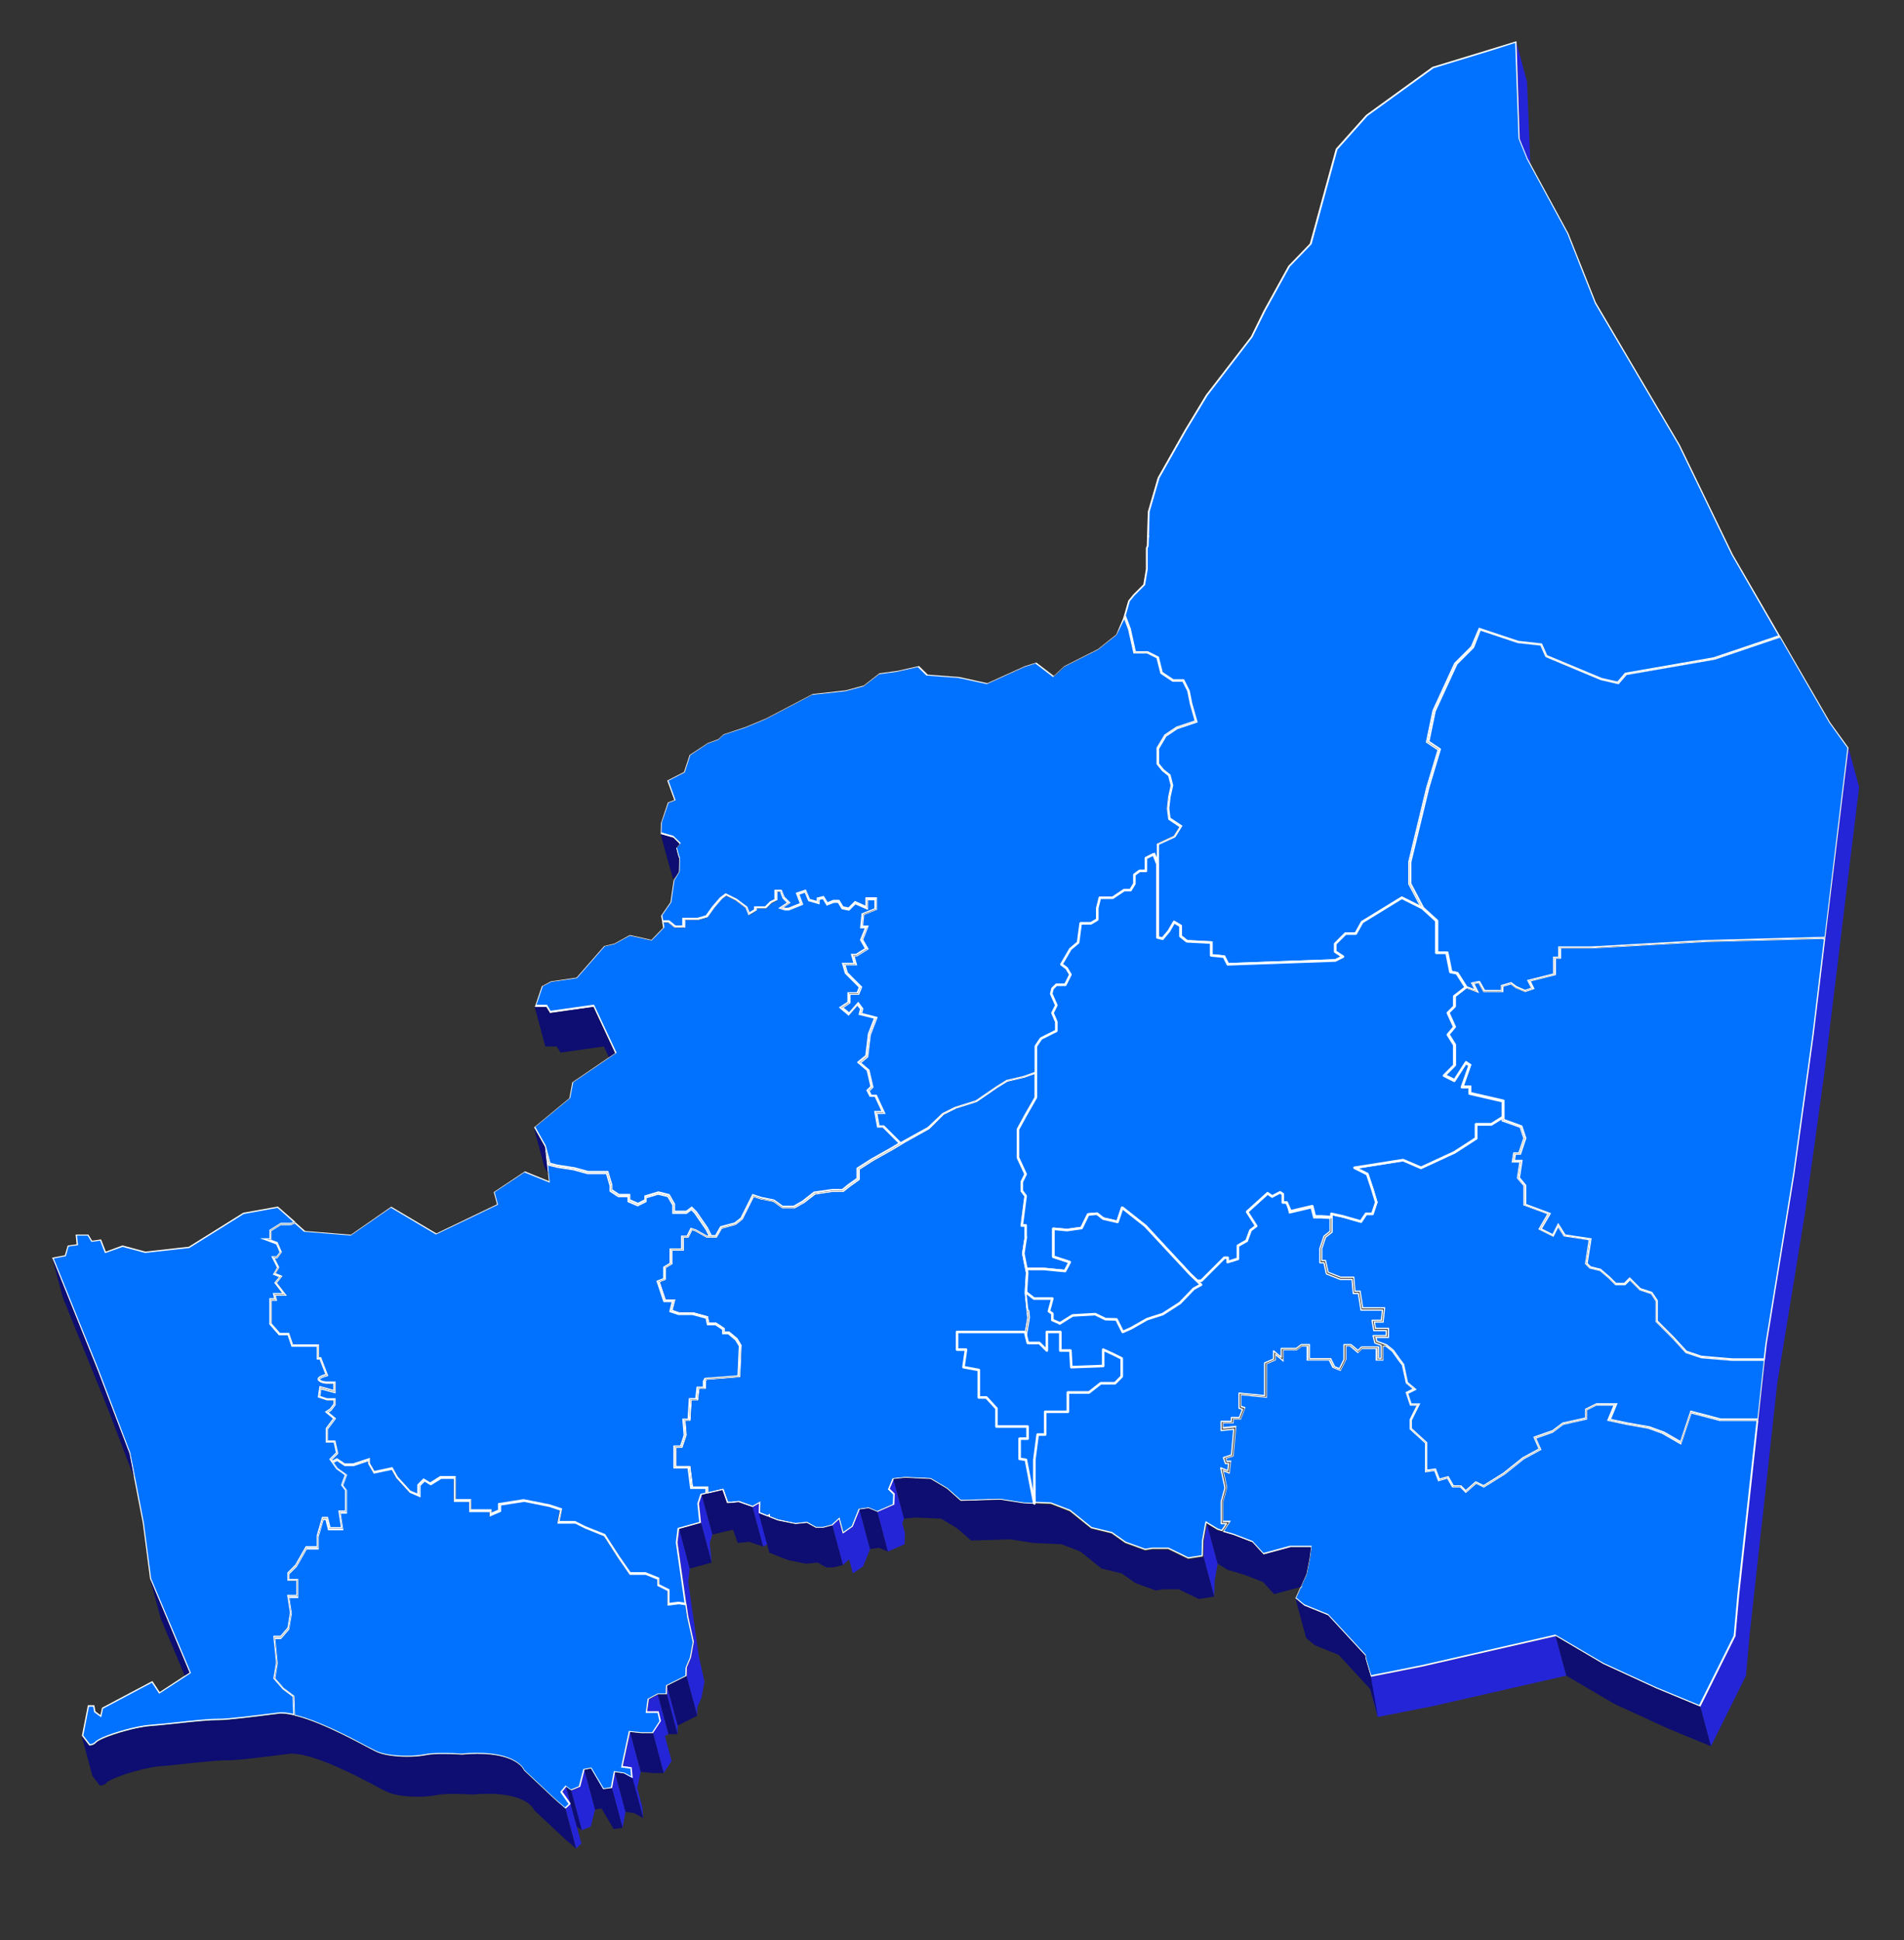 <?xml version="1.0" encoding="utf-8"?>
<!-- Generator: Adobe Illustrator 21.0.0, SVG Export Plug-In . SVG Version: 6.00 Build 0)  -->
<svg version="1.1" id="图层_1" xmlns="http://www.w3.org/2000/svg" xmlns:xlink="http://www.w3.org/1999/xlink" x="0px" y="0px"
	 viewBox="0 0 1488.1 1516.3" style="enable-background:new 0 0 1488.1 1516.3;" xml:space="preserve">
<rect x="0" y="0" width="1488.1" height="1516.3" fill="#333333" stroke="none"/>
<style type="text/css">
	.st0{fill:#2525D8;}
	.st1{fill:#0072FF;}
	.st2{fill:#FFFFFF;}
	.st3{fill:#0072FF;stroke:#FFFFFF;stroke-linejoin:round;stroke-miterlimit:10;}
	.st4{fill:#0072FF;stroke:#FFFFFF;stroke-width:2;stroke-linejoin:round;stroke-miterlimit:10;}
	.st5{fill:#0D0D72;}
</style>
<g>
	<polygon class="st0" points="1196.1,128.1 1193.5,64.1 1185.2,33.2 1187.8,109.1 1193.1,124.1 	"/>
	<polygon class="st0" points="548.5,1168.3 546.4,1174.9 547.9,1190.2 556.2,1221.1 554.7,1205.8 556.8,1199.2 	"/>
	<polygon class="st0" points="595.5,1183.5 593.2,1174.9 588.1,1177.8 590.6,1187.1 590.6,1187.1 596.4,1208.7 599.5,1206.9 
		601.5,1205.8 596.5,1187.1 	"/>
	<polygon class="st0" points="706.6,1186.8 706.3,1185.8 702.9,1172.9 702.7,1172.3 698.3,1155.9 695.1,1163.5 698.5,1176 
		685.6,1181.6 687.7,1189.1 693.9,1212.5 707,1206.8 703.6,1194 703.6,1194 707,1206.8 707.3,1198.2 705.2,1190.3 	"/>
	<polygon class="st0" points="671.8,1179.7 666.4,1193 658.6,1198.5 655.6,1187.3 650.5,1192.1 653.7,1204 658.8,1223 663.6,1218.5 
		666.6,1229.6 674.7,1223.9 680,1210.6 676.6,1197.9 	"/>
	<polygon class="st0" points="537.9,1236.3 539.1,1225.8 530.9,1194.9 529.6,1205.4 536.5,1253.6 537.9,1263.4 542.3,1283.4 
		540,1295.7 536.8,1303.3 536.6,1310 544.9,1340.9 545,1334.2 548.3,1326.6 550.6,1314.3 546.2,1294.3 	"/>
	<polygon class="st0" points="943.4,1191.1 941,1204.4 940.7,1216.8 944.1,1229.7 949,1247.7 949.3,1235.3 950.5,1228.7 
		950.5,1228.7 950.6,1228 951.7,1222 950.6,1218 	"/>
	<polygon class="st0" points="521.2,1324.3 529.5,1355.2 529.7,1348.5 521.4,1317.6 	"/>
	<polygon class="st0" points="520,1356.5 522.5,1355.2 514.2,1324.3 507.2,1328.1 505.9,1337.6 510.5,1354.6 510.4,1354.7 
		518.7,1385.6 524.9,1376.1 519.7,1356.7 	"/>
	<polygon class="st0" points="453.4,1396.5 446.4,1399.4 454.7,1430.3 461.7,1427.4 465.1,1414.1 456.8,1383.2 	"/>
	<polygon class="st0" points="498,1397.4 500.8,1384.6 492.5,1353.7 486.8,1380.4 488.4,1386.5 495,1411.3 497.3,1400.6 
		497.3,1400.6 502.7,1420.8 502,1412.2 	"/>
	<polygon class="st0" points="478.3,1397.5 486.6,1428.4 488.9,1416 480.6,1385.1 	"/>
	<polygon class="st0" points="446.1,1409.8 446,1409.9 446,1409.8 442.5,1396.5 439.4,1400.3 442.8,1412.9 442,1413.6 450.3,1444.5 
		454.4,1440.7 450.8,1427.5 	"/>
	<polygon class="st0" points="1220.4,1295.6 1215.9,1278.6 1111.6,1302.4 1078.9,1308.9 1078.9,1308.9 1071.4,1310.4 1068.5,1310.9 
		1070.9,1320 1076.8,1341.8 1119.9,1333.3 1224.2,1309.5 	"/>
	<polygon class="st0" points="1444.7,584.3 1429.5,709.2 1429.5,709.2 1426.6,733.2 1417.4,808.8 1414.1,832.7 1414.1,832.9 
		1414.1,833 1402.4,917.2 1380.7,1050.3 1379.4,1062.6 1374.2,1109.6 1359.2,1246.3 1356.3,1278.6 1328.9,1333.8 1332.4,1346.8 
		1337.2,1364.7 1364.6,1309.5 1365.1,1303.6 1367.5,1277.2 1376.8,1192.2 1376.9,1192.1 1389,1081.2 1410.7,948.1 1425.7,839.7 
		1453,615.2 	"/>
</g>
<g>
	<path class="st1" d="M64.6,1356.5l4.5-23.1h4.2l0.8,4.5l4.7,3.4l1.3-6.2l38.8-20.6l5.8,8.6l24.1-15.7l-30.9-73.6l-5.7-43.7
		l-10.4-54.2l-25.1-65.7l-35.2-86.9l9.7-1.9l2.2-7.6l7.2-1l-0.8-7.5h9.1l2.9,4.8l6.9-0.9l3.8,9.6l13.4-4.9l17.7,4.7l34.2-3.8
		l42.6-26.6l26.7-4.7l13.1,11.7l-2.7,1.1h-8l-8.4,5.2v6.8h-5.3l10.4,3.9l2.8,6.5l-2.7,3.6h-3.6l4.2,8.5l-3.2,5.3l4.9,2l-3.8,4.8
		l6.6,8.5H214l1,4h-3.9v19.7l7.3,8.3h6.9l3,9h19.9v10h2.2l4.7,12.2c-1.7,0.5-5.7,1.7-6.1,3.3c-0.1,0.3-0.1,0.8,0.4,1.4
		c2.1,2.1,6.2,2.1,6.4,2.1h5.5v5.8l-10.9-3l-1.1,8l6.5,2.2h5.6v3.3l-2.8,3.8l-3.5,2.3l6.1,5.1l-5.8,7.8v10.7h6.1l1.9,8.3l-5.1,5.1
		l1.6,2.2l3.7,5.2l6.8,4.8l-3,7.9l3.1,4.1v16.3H265l2,13h-9l-2-8h-3.8l-4.1,14.4v8.6h-8.8l-8.1,14.2l-6.1,6.1v5.7h7v12H225l2.1,13.5
		l-2,11.8l-5.8,6.7H214l2,20.5l-2,12.2l7.2,8.2l7.9,5.9l0.5,14.2c-3.9-0.9-7.4-1.3-10.4-1.3l-0.8,0.1c-20.8,2.6-40.4,5.1-47.2,5.1
		c-0.4,0-0.8,0-1.3,0c-7.5,0-21.1,1.5-33.1,2.8c-7.3,0.8-14.2,1.5-18.8,1.8c-10.4,0.7-28.5,5.7-37.6,9.8c-0.1,0.1-0.2,0.1-0.4,0.2
		c-3.1,1.4-5,2.6-5.6,3.6c-0.4,0.3-2,1.6-4.4,1.7L64.6,1356.5z"/>
	<path class="st2" d="M216.9,943.9l12.3,11l-1.8,0.7h-7.8h-0.3l-0.2,0.2l-8,5l-0.5,0.3v0.6v6h-2h-5.5l5.2,1.9l7.6,2.9l2.6,6.1
		l-2.4,3.1h-2.5H212l0.7,1.4l3.8,7.5l-2.7,4.5l-0.6,1l1.1,0.4l3.7,1.5l-3.2,3.9l-0.5,0.6l0.5,0.6l5.7,7.4h-6h-1.3l0.3,1.2l0.7,2.8
		h-2.7h-1v1v19v0.4l0.2,0.3l7,8l0.3,0.3h0.5h6.3l2.8,8.3l0.2,0.7h0.7h19v9v1h1h1.3l4.4,11.3c-2.2,0.6-5.5,1.8-5.9,3.5
		c-0.1,0.4-0.2,1.1,0.5,1.8c2.3,2.3,6.5,2.3,6.7,2.3h5v4.7l-9.7-2.7l-1.1-0.3l-0.2,1.1l-1,7l-0.1,0.8l0.8,0.3l6,2l0.2,0.1h0.2h5v2.7
		l-2.7,3.6l-2.9,1.9l-1.1,0.7l1,0.9l5.3,4.4l-5.4,7.2l-0.2,0.3v0.3v10v1h1h5.2l1.7,7.7l-4.6,4.6l-0.6,0.6l0.5,0.7l1.3,1.8l3.7,5.2
		l0.1,0.1l0.1,0.1l6.4,4.6l-2.7,7.3l-0.2,0.5l0.3,0.4l2.8,3.7v15.7h-4h-1.2l0.2,1.2l1.8,11.8h-8.1l-1.8-7.2l-0.2-0.8h-0.8h-3h-0.8
		l-0.2,0.7l-4,14v0.1v0.1v8h-8H239l-0.3,0.5l-7.9,13.9l-5.9,5.9l-0.3,0.3v0.4v5v1h1h6v11h-6h-1.2l0.2,1.2l2,12.8l-1.9,11.6l-5.5,6.4
		h-4.5h-1.1l0.1,1.1l2,19.9l-2,11.9l-0.1,0.5l0.3,0.4l7,8l0.1,0.1l0.1,0.1l7.6,5.7l0.4,13.3c-3.7-0.8-7-1.2-9.8-1.2h-0.1h-0.1
		l-0.8,0.1c-20.7,2.6-40.3,5-47,5c-0.4,0-0.9,0-1.3,0c-7.5,0-21.1,1.5-33.1,2.8c-7.3,0.8-14.2,1.5-18.8,1.8
		c-10.8,0.7-28.6,5.8-37.8,9.8c-0.1,0.1-0.2,0.1-0.4,0.2c-4.1,1.9-5.3,3-5.8,3.7c-0.4,0.3-1.8,1.4-3.8,1.5l-5.2-6.8l4.4-22.5h3.3
		l0.7,3.9l0.1,0.4l0.3,0.2l0.5,0.4l3.4,2.5l1.3,0.9l0.3-1.5l1.1-5.2l38.2-20.3l5.2,7.8l0.5,0.8l0.8-0.5l19.6-12.8l3.7-2.4l0.7-0.5
		l-0.3-0.8l-30.8-73.1l-5.7-43.6l0,0l0,0l-6.9-35.7l-3.6-18.5v-0.1v-0.1l-25-65.6L42,983.5l8.8-1.7l0.6-0.1l0.2-0.6l2-7l6.4-0.9
		l1-0.1l-0.1-1l-0.7-6.5h8.3l2.6,4.3l0.3,0.6l0.7-0.1l6.2-0.8l3.4,8.8l0.4,0.9L83,979l12.8-4.6l17.5,4.7h0.2h0.2l34-3.8h0.2l0.2-0.1
		l42.4-26.5L216.9,943.9 M217.2,942.9l-27,4.8l-42.6,26.6l-34,3.8l-17.8-4.8l-13.1,4.8l-3.7-9.5l-7,1l-2.9-4.8h-10l0.8,7.6l-7,1
		l-2.2,7.6l-10,1.9l35.4,87.5l25,65.6l3.6,18.5l6.9,35.7l5.7,43.7l30.8,73.2l-3.7,2.4l-19.6,12.8l-5.7-8.6l-39.4,20.9l-1.2,5.7
		l-3.4-2.5l-0.5-0.4l-0.9-4.8h-5l-4.7,23.8l5.8,7.6c3,0,4.9-1.8,5-1.9c0.5-0.9,2.5-2.1,5.4-3.4c0.1-0.1,0.2-0.1,0.4-0.2
		c9.2-4,27-9,37.4-9.7c12.2-0.8,39.9-4.6,51.8-4.6c0.5,0,0.9,0,1.3,0c6.9,0,26.6-2.5,48-5.2c3.2,0,6.9,0.5,10.9,1.5l-0.5-15.1l-8-6
		l-7-8l2-12l-2-20h5l6-7l2-12l-2-13h7v-13h-7v-5l6-6l8-14h9v-9l4-14h3l2,8h10l-2-13h5v-17l-3-4l3-8l-7-5l-3.7-5.2l-1.3-1.8l5-5l-2-9
		h-6v-10l6-8l-6-5l3-2l3-4v-4h-6l-6-2l1-7l11,3v-7h-6c0,0-4,0-6-2s6-4,6-4l-5-13h-2v-10h-20l-3-9h-7l-7-8v-19h4l-1-4h8l-7-9l4-5
		l-5-2l3-5l-4-8h3l3-4l-3-7l-8-3h3v-7l8-5h8l3.3-1.3l0.2-0.1l0,0L217.2,942.9L217.2,942.9z"/>
</g>
<g>
	<path class="st1" d="M434,1406.1l-24.2-22.7c-0.8-1.8-6.9-13.1-36.8-13.1c-3.8,0-7.9,0.2-12.2,0.6h-0.1c-4.8-0.3-9.9-0.5-14.4-0.5
		c-6.1,0-10.8,0.3-14,1c-3.6,0.7-8.7,1.2-14.1,1.2c-10.3,0-19.1-1.5-24.4-4c-1.5-0.7-3.9-2-7-3.7c-13.2-7-37.7-20-56.5-24.5
		l-0.5-14.9l-8.2-6.1l-6.8-7.8l2-11.8l-2-19.5h4.7l6.2-7.3l2-12.2l-1.9-12.5h6.9v-14h-7v-4.3l5.9-5.9l7.9-13.8h9.2v-9.4l3.9-13.6
		h2.2l2,8h11l-2-13h4.9v-17.7l-2.9-3.9l3-8.1l-7.2-5.2l-3.3-4.6l2.9-1.4l5.9,3.9h7.2l11.4-3.8v2.4l4.2,7.4l14-3l3.8,6.7l10.1,11.1
		l7.8,3.3v-8.6l3.6-3.6l4.9,3l8.1-5.1h10.4v18h12v8h16v3.3l8-3.4v-4.9l18.5-2.9l19.9,4l8.5,2.8l-2,10.2H449l7.9,3.9l14.9,6
		l10.9,16.9l9.2,13.2h12.2l9.6,3.8v5l8,4v11.3l8.5-1.1l5.4,0.9l1.4,9.4l4.4,19.9l-2.3,12.2l-3.2,7.6l-0.2,6.5l-15.2,7.6l-0.2,6.5
		h-6.6l-7.4,4l-1.4,10.3h9.1l1.6,7l-6,9.1h-8.7l-9.3-1l-5.9,27.6l7.1,1l0.6,7.2l-6.1-3.4l-7.5-1l-2.4,12.5l-6.3,0.9l-9.5-16.2
		l-5.7,1.1l-3.4,13.4l-6.5,2.7l-4.1-3l-3.6,4.5l6.7,9.5l-3.5,3.2L434,1406.1z"/>
	<path class="st2" d="M263.5,1141.8l5.5,3.7l0.3,0.2h0.3h7h0.2l0.2-0.1l10.7-3.6v1.6v0.3l0.1,0.2l4,7l0.4,0.6l0.7-0.2l13.3-2.8
		l3.6,6.4l0.1,0.1l0.1,0.1l10,11l0.1,0.2l0.2,0.1l7,3l1.4,0.6v-1.5v-7.6l3.2-3.2l4.3,2.6l0.5,0.3l0.5-0.3l7.8-4.8h9.7v17v1h1h11v7v1
		h1h15v2v1.5l1.4-0.6l7-3l0.6-0.3v-0.7v-4.1l18-2.8l19.8,4l8.1,2.7l-1.8,9.1l-0.2,1.2h1.2h12.8l7.8,3.9l0,0l0,0l14.7,5.9l10.8,16.8
		l9,13l0.3,0.4h0.5h11.8l9.2,3.7v4.3v0.6l0.6,0.3l7.4,3.7v10.4v1.1l1.1-0.1l7.9-1l5,0.8l1.3,9.1l0,0l0,0l4.4,19.8l-2.3,12.1
		l-3.2,7.5l-0.1,0.2v0.2l-0.2,6.1l-14.6,7.3l-0.5,0.3v0.6l-0.2,5.7h-6H514l-0.2,0.1l-7.1,3.8l-0.5,0.2l-0.1,0.5l-1.3,9.5l-0.2,1.1
		h1.1h8.2l1.5,6.4l-3.2,4.9l-2.5,3.8h-8.4l-8.9-0.9l-0.9-0.1l-0.2,0.9l-5.7,26.6l-0.2,1.1l1.1,0.1l6.2,0.8l0.5,5.9l-4.4-2.4
		l-0.8-0.4l-0.2-0.1h-0.2l-6.9-1l-0.9-0.1l-0.2,0.9l-2.2,11.7l-5.6,0.8l-9.2-15.6l-0.4-0.6l-0.7,0.1l-5,1l-0.6,0.1l-0.2,0.6
		l-3.3,12.8l-6.1,2.5l-3.5-2.5l-0.8-0.6l-0.6,0.7l-3.1,3.8l-0.5,0.6l0.4,0.6l6.2,8.8l-2.7,2.5l-0.1,0.1l-7.6-6.5l-24.1-22.7
		c-1-2.1-7.5-13.4-37.2-13.4c-3.8,0-7.9,0.2-12.1,0.6h-0.1c-2.8-0.2-8.3-0.5-14.4-0.5c-6.2,0-10.9,0.3-14.1,1
		c-3.5,0.7-8.6,1.2-14,1.2c-10.2,0-19-1.4-24.2-3.9c-1.5-0.7-3.9-2-7-3.6c-13.1-7-37.4-19.9-56.2-24.5l-0.5-14.3v-0.5l-0.4-0.3
		l-7.9-5.9l-6.6-7.6l1.9-11.5v-0.1v-0.1l-1.9-18.9h3.9h0.5l0.3-0.3l6-7l0.2-0.2v-0.3l2-12v-0.2v-0.2l-1.8-11.8h5.8h1v-1v-13v-1h-1
		h-6v-3.6l5.7-5.7l0.1-0.1l0.1-0.1l7.7-13.5h8.4h1v-1v-8.9l3.8-13.1h1.5l1.8,7.2l0.2,0.8h0.8h10h1.2l-0.2-1.2l-1.8-11.8h3.8h1v-1
		v-17v-0.3l-0.2-0.3l-2.7-3.6l2.8-7.5l0.3-0.7l-0.6-0.4l-6.9-4.9l-2.9-4.1L263.5,1141.8 M288.6,1140.6l-12,4h-7l-6-4l-3.7,1.8
		l3.7,5.2l7,5l-3,8l3,4v17h-5l2,13h-10l-2-8h-3l-4,14v9h-9l-8,14l-6,6v5h7v13h-7l2,13l-2,12l-6,7h-5l2,20l-2,12l7,8l8,6l0.5,15.1
		c23.2,5.4,55.7,24.4,63.7,28.2c6,2.9,15.8,4,24.6,4c5.5,0,10.7-0.5,14.2-1.2c3.6-0.8,8.9-1,13.9-1c7.5,0,14.2,0.5,14.5,0.5
		c4.4-0.4,8.4-0.6,12.1-0.6c31.1,0,36.1,12.3,36.4,12.9l24.3,22.8l8.3,7.1l0.8-0.7l3.3-3.1l0,0l-0.1-0.1l-6.6-9.4l3.1-3.8l3.9,2.8
		l7-2.8l3.4-13.3l5-1l9.5,16.2l7-0.9l2.3-12.4l6.9,1l0.8,0.4l6.1,3.3l-0.8-8.5l-7-1l5.7-26.6l8.9,0.9h9l0.1-0.1l2.7-4.1l3.5-5.3
		l-1.8-7.6h-9l1.3-9.5l7.1-3.8h7l0.2-6.7l15.2-7.6l0.2-6.7l3.2-7.6l2.3-12.4l-4.4-20l-1.4-9.8l-5.9-0.9l-8,1v-11l-8-4v-5l-10-4h-12
		l-9-13l-11-17l-15-6l-8-4h-13l2-10l-9-3l-20-4l-19,3v5l-7,3v-3h-16v-8h-12v-18h-11l-8,5l-5-3l-4,4v8l-7-3l-10-11l-4-7l-14,3l-4-7
		L288.6,1140.6L288.6,1140.6z"/>
</g>
<g>
	<polygon class="st1" points="795.1,882.5 795.1,904.8 801,917.6 798.1,923.5 798.1,930.8 801.1,934.8 798,958.1 801.1,958.1 
		801.1,966.6 799.1,979.7 802.1,994.7 801.1,1010.6 803.1,1029.6 801.2,1041.1 801.2,1040.9 800.8,1040.9 802.7,1029.8 
		800.7,1010.9 800.7,1010.7 801.7,994.8 798.7,979.9 798.7,979.5 800.7,966.6 800.7,958.7 797.6,958.7 797.7,957.6 800.6,935 
		797.8,931.3 797.6,931 797.6,923.5 797.7,923.3 800.5,917.7 794.7,905.1 794.6,904.9 794.6,882.4 794.7,882.2 800.7,871.2 
		808.6,857.4 808.6,839.5 800.4,842.4 800.2,842.4 787.4,845.4 779.5,850.3 763.5,861.3 763.4,861.4 763.3,861.4 747.4,866.4 
		737.6,871.3 726.7,882.2 726.6,882.3 726.5,882.4 708.5,892.4 698.5,898.4 682.5,907.4 672,914.1 672,922.1 671.6,922.4 
		664.6,927.4 659.6,931.4 659.3,931.6 651,931.6 637.3,933.6 628.5,940.4 628.3,940.4 621.3,944.4 621.1,944.5 611.5,944.5 
		611.2,944.3 604.4,939.4 594.6,937.4 594.4,937.4 589.2,935.7 580.6,952.9 580.5,953.1 580.3,953.2 575.3,957.2 575.1,957.3 
		574.9,957.4 564.3,960.3 560.5,966.9 560.2,967.4 552.3,967.4 552.1,967.3 543.2,962.3 541.1,961.6 538.5,966.8 538.2,967.4 
		534.6,967.4 534.6,977.4 525.6,977.4 525.6,988 525.1,988.3 520.6,991 520.6,1000.1 520,1000.4 515.9,1002 520.4,1015.4 
		528,1015.4 527.7,1016.6 525.9,1023.7 530.9,1025.4 541.9,1025.4 552.9,1028.4 553.5,1028.6 553.6,1029.2 554.4,1033.4 
		559.9,1033.4 560.2,1033.6 566.2,1037.6 566.6,1037.9 566.6,1040.4 570,1040.4 570.3,1040.6 576.3,1045.6 576.5,1045.8 
		579.5,1050.8 579.7,1051.1 579.7,1051.4 578.7,1075.4 578.7,1076.3 577.8,1076.4 552.4,1078.4 551.8,1079.7 551.8,1085.5 
		546.7,1085.5 545.8,1093.6 545.7,1094.5 540.7,1094.5 539.8,1109.6 539.7,1110.5 535.9,1110.5 536.8,1121.4 536.8,1121.6 
		536.7,1121.8 533.7,1130.8 533.5,1131.5 528.8,1131.5 528.8,1145.5 539.7,1145.5 539.8,1146.4 541.7,1161.5 553.8,1161.5 
		553.8,1165.9 564.6,1163.4 565.5,1163.2 565.8,1164 569.1,1173.4 572.1,1173.4 577.4,1172.8 577.6,1172.8 577.8,1172.9 
		588.2,1176.6 592.9,1174 594.4,1173.1 594.4,1174.9 594.2,1181.8 596.1,1182.5 599.9,1184 600.3,1183.7 601.8,1182.8 601.8,1184.8 
		608.2,1187.3 621.8,1190.1 630.6,1189.2 630.9,1189.2 631.2,1189.4 637.8,1193.1 643.4,1193.1 650.1,1191.3 655,1186.7 
		656.2,1185.6 656.6,1187.2 659.2,1197 665.6,1192.5 670.8,1179.5 671,1179 671.6,1178.9 678.6,1177.9 678.9,1177.9 679.1,1178 
		685.6,1180.7 697.7,1175.4 697.9,1167.9 694.3,1164.4 693.8,1163.9 694.1,1163.3 697.3,1155.7 697.5,1155.2 698.1,1155.1 
		707.1,1154.1 707.3,1154.1 727.2,1155 727.5,1155 727.7,1155.1 740.4,1162.7 740.5,1162.7 740.6,1162.8 751,1172 781.6,1171.2 
		781.8,1171.2 799.6,1174 807.2,1174.3 806.7,1167.8 806.2,1163.7 807.2,1168.8 807.7,1174.8 799.4,1174.4 781.6,1171.6 
		750.8,1172.5 740.3,1163.1 727.4,1155.4 707.3,1154.5 698,1155.4 694.5,1163.6 698.5,1167.5 698.3,1175.5 685.6,1181.1 
		678.8,1178.2 671.4,1179.2 666,1192.7 658.9,1197.7 655.9,1186.4 650.2,1191.6 643.4,1193.5 637.6,1193.5 630.7,1189.6 
		621.6,1190.6 607.9,1187.8 601.1,1185.1 601.1,1183.8 599.7,1184.6 593.5,1182.2 593.7,1174.1 588.1,1177.2 577.3,1173.5 
		571.9,1174 568.5,1174 564.9,1163.9 553.1,1166.7 553.1,1162.1 541,1162.1 539,1146.1 528.1,1146.1 528.1,1131.1 533,1131.1 
		536.1,1121.7 535.1,1110.1 539.1,1110.1 540.1,1094.1 545.1,1094.1 546.1,1085.1 551.1,1085.1 551.1,1079.8 551.9,1078.1 
		578.1,1076.1 579.1,1051.5 576,1046.3 569.8,1041.1 566.1,1041.1 566.1,1038.4 559.8,1034.1 554,1034.1 553,1029.2 541.7,1026.1 
		530.7,1026.1 525.2,1024.3 527.2,1016.1 520,1016.1 515.2,1001.9 520.1,1000 520.1,990.9 525.1,987.9 525.1,977.1 534.1,977.1 
		534.1,967.1 537.9,967.1 540.9,961.3 543.4,962.1 552.5,967.1 559.9,967.1 563.9,960.1 574.8,957.1 580,953 588.9,935.3 
		594.4,937.1 604.4,939.1 611.4,944.1 620.7,944.1 627.9,940.1 636.8,933.1 650.7,931.1 658.8,931.1 663.9,927 671.1,921.9 
		671.1,913.9 681.9,907.1 697.8,898.1 707.9,892.1 725.9,882 736.9,871.1 746.8,866.1 762.8,861.1 778.9,850.1 786.8,845.1 
		799.7,842.1 809.1,838.8 809.1,857.5 801.2,871.4 	"/>
	<path class="st2" d="M801.8,871.5l8-14v-19.4h-0.2l-10,3.6l-13,3l-8,5l-16,11l-16,5l-10,5l-11,11l-18,10l-10,6l-16,9l-11,7v8l-7,5
		l-5,4h-8l-14,2l-9,7l-7,4h-9l-7-5l-10-2l-6-2l-9,18l-5,4l-11,3l-4,7h-7l-9-5l-3-1l-3,6h-4v10h-9v11l-5,3v9l-5,2l5,15h7l-2,8l6,2h11
		l11,3l1,5h6l6,4v3h4l6,5l3,5l-1,24l-26,2l-1,2v5h-5l-1,9h-5l-1,16h-4l1,12l-3,9h-5v16h11l2,16h12v4.7l12-2.8l3.5,10h3.8l5.4-0.6
		l10.8,3.8l5.1-2.9l-0.2,7.6l2.5,1l4.3,1.7l0.9-0.5v0.8l7.1,2.8l13.9,2.8h0l0,0l8.9-0.9l0.1,0l6.9,3.8h6l6.9-1.9l0.1,0l5.1-4.8
		l3,11.2l7.8-5.5l5.3-13.2l0.1-0.2l7-0.9l2.8,1.1l0.5,0.2l3.7,1.5l12.8-5.6l0.3-0.1l0.3-8.6l-3.9-3.8l3.1-7.3l0.1-0.3l1.8-0.2
		l7.2-0.8l19.9,1l12.7,7.6l10.7,9.5l0,0l0.8,0l1,0l29.1-0.9l17.9,2.8l8.6,0.4l0.2,0l0-0.4v0.1l-0.3-1.8l-0.8-4.4l-1-5l0.5,4.1
		l0.5,6.5l-7.6-0.3l-17.8-2.8h-0.2L751,1172l-10.4-9.2l-0.1-0.1h-0.1l-12.7-7.6l-0.2-0.1h-0.3l-19.9-0.9h-0.2l-9,1l-0.6,0.1
		l-0.2,0.5l-3.2,7.6l-0.3,0.6l0.5,0.5l3.6,3.5l-0.2,7.5l-12.1,5.3l-6.5-2.7l-0.2-0.1h-0.3l-7,1l-0.6,0.1l-0.2,0.5l-5.2,13l-6.4,4.5
		l-2.6-9.8l-0.4-1.6l-1.2,1.1l-4.9,4.6l-6.7,1.8h-5.6l-6.6-3.7l-0.3-0.2h-0.3l-8.8,0.9l-13.6-2.8l-6.4-2.5v-2l-1.5,0.9l-0.4,0.3
		l-3.8-1.5l-1.9-0.7l0.2-6.9v-1.8l-1.5,0.9l-4.7,2.6l-10.4-3.7l-0.2-0.1h-0.2l-5.3,0.6h-3l-3.3-9.4l-0.3-0.8l-0.9,0.2l-10.8,2.5
		v-4.4h-12.1l-1.9-15.1l-0.1-0.9h-10.9v-14h4.7l0.2-0.7l3-9l0.1-0.2v-0.2l-0.9-10.9h3.8l0.1-0.9l0.9-15.1h5l0.1-0.9l0.9-8.1h5.1
		v-5.8l0.6-1.3l25.4-2l0.9-0.1v-0.9l1-24v-0.3l-0.2-0.3l-3-5l-0.2-0.2l-6-5l-0.3-0.2h-3.4v-2.5l-0.4-0.3l-6-4l-0.3-0.2h-5.5
		l-0.8-4.2l-0.1-0.6l-0.6-0.2l-11-3h-11l-5-1.7l1.8-7.1l0.3-1.2h-7.6l-4.5-13.4l4.1-1.6l0.6-0.3V991l4.5-2.7l0.5-0.3v-10.6h9v-10
		h3.6l0.3-0.6l2.6-5.2l2.1,0.7l8.9,5l0.2,0.1h7.9l0.3-0.5l3.8-6.6l10.6-2.9l0.2-0.1l0.2-0.1l5-4l0.2-0.1l0.1-0.2l8.6-17.2l5.2,1.7
		h0.2l9.8,2l6.8,4.9l0.3,0.2h9.6l0.2-0.1l7-4h0.2l8.8-6.8l13.7-2h8.3l0.3-0.2l5-4l7-5l0.4-0.3v-8l10.5-6.7l16-9l10-6l18-10l0.1-0.1
		l0.1-0.1l10.9-10.9l9.8-4.9l15.9-5h0.1l0.1-0.1l16-11l7.9-4.9l12.8-3h0.2l8.2-2.9v17.9l-7.9,13.8l-6,11l-0.1,0.2v22.5l0.1,0.2
		l5.8,12.6l-2.8,5.6l-0.1,0.2v7.5l0.2,0.3l2.8,3.7l-2.9,22.6l-0.1,1.1h3.1v7.9l-2,12.9v0.4l3,14.9l-1,15.9v0.2l2,18.9l-1.9,11.1h0.3
		l0,0.2l0.3,1.2l0.1,0.4l2.2-13.2l-0.7-6.4l-1.3-12.6l1-16l-3-15l2-12.9l0-0.1v-9h-3l3-23l-3-4v-7l3-6l-6-13v-22L801.8,871.5z"/>
</g>
<g>
	<polygon class="st1" points="1294.6,1319 1253.3,1300 1215.9,1278.1 1111.5,1301.9 1078.8,1308.4 1071.8,1309.8 1067.7,1295.9 
		1067.5,1293.6 1038.3,1262 1025.9,1257 1019.5,1254.4 1013.1,1249 1016.8,1240.6 1017.5,1240.4 1017.3,1239.6 1021.5,1230.2 
		1023.8,1218.8 1025.1,1208.7 1008.6,1208.7 987.7,1214.3 979.1,1204.9 964.3,1199.2 956.4,1196.9 961.5,1189.1 956.1,1189.1 
		956.1,1173.7 959.1,1162.7 956.3,1149.5 961,1151.3 962.2,1142.1 959,1142.1 958.2,1140 964.1,1138 966.2,1115.1 956.1,1116.1 
		956.1,1112.1 964.1,1112.1 964.1,1109.1 969.9,1109.1 973.3,1100.3 970.1,1099.3 970.1,1090.2 990.1,1092.2 990.1,1066 997.1,1063 
		997.1,1058.7 1003.1,1063.7 1003.1,1055.1 1013.8,1055.1 1017.8,1052.1 1022.1,1052.1 1022.1,1063.1 1039.3,1063.1 1042.2,1069 
		1047.8,1071.3 1052.1,1062.8 1052.1,1052.1 1055.4,1052.1 1061.6,1057.3 1064.8,1054.1 1076.1,1054.1 1076.1,1063.1 1081.1,1063.1 
		1081.1,1052.1 1083.4,1052.1 1088.2,1056 1093.2,1062.9 1096.1,1066.9 1099.2,1080.9 1104.7,1085.5 1099,1088.4 1102.2,1098.1 
		1107.8,1098.1 1102.1,1109.5 1102.1,1116.9 1114.1,1127.9 1114.1,1150.2 1121.3,1149.2 1124.3,1157.3 1131.4,1155.2 1135.3,1162.1 
		1141.4,1162.1 1145.6,1166.3 1153.7,1159.2 1159.6,1162.2 1175.9,1152.1 1190.9,1140 1204.2,1132.9 1200.3,1123.9 1213.8,1119.1 
		1221.8,1113.1 1240.1,1109 1240.1,1102 1247.7,1098.1 1261.9,1098.1 1256.9,1110 1271.5,1113.1 1288.5,1116.1 1299.4,1120.1 
		1313.9,1128.4 1321.9,1104.2 1344.5,1110.1 1373.7,1110.1 1358.7,1246.2 1355.8,1278.5 1328.6,1333.1 	"/>
	<path class="st2" d="M1083.3,1052.6l4.6,3.7l4.9,6.9l2.9,3.8l3,13.8l0.1,0.3l0.3,0.2l4.8,4l-4.6,2.3l-0.8,0.4l0.3,0.8l3,9l0.2,0.7
		h0.7h4.4l-5.3,10.6l-0.1,0.2v0.2v7v0.4l0.3,0.3l11.7,10.7v21.6v1.2l1.1-0.2l6.2-0.9l2.7,7.2l0.3,0.9l0.9-0.3l6.2-1.8l3.6,6.3
		l0.3,0.5h0.6h5.6l3.7,3.7l0.7,0.7l0.7-0.6l7.5-6.6l5.4,2.7l0.5,0.3l0.5-0.3l16-10l0,0l0,0l14.9-11.9l12.9-7l0.8-0.4l-0.4-0.8
		l-3.6-8l13-4.6l0.1-0.1l0.1-0.1l7.8-5.9l17.8-4l0.8-0.2v-0.8v-6.4l7.2-3.6h13.3l-4.4,10.6l-0.5,1.1l1.2,0.3l14,3l16.9,3l10.8,3.9
		l13.9,8l1.1,0.6l0.4-1.2l7.7-23.1l22.1,5.8h0.1h0.1h28.5l-14.9,135.5l-2.9,32.2l-27,54.2l-33.6-13.9l-41.3-19l-37.2-21.9l-0.3-0.2
		l-0.4,0.1l-104.2,23.8l-32.6,6.5l0,0h-0.1l-6.6,1.3l-4-13.4l-0.2-2.1v-0.3l-0.2-0.3l-29-31.4l-0.2-0.2l-0.2-0.1l-12.3-5l-6.3-2.6
		l-6.1-5.1l3.5-7.8l1-0.3l-0.3-1l-0.1-0.2l4.1-9.1v-0.1v-0.1l1.9-9.4l0.4-2l0,0l0,0l1.3-9.5l0.2-1.1h-1.1h-15.9h-0.1h-0.1l-20.5,5.6
		l-8.3-9.1l-0.2-0.2l-0.2-0.1l-14.8-5.7l0,0l0,0l-7.2-2.1l4.2-6.4l1-1.6h-1.9h-4v-14.9l3-10.9l0.1-0.2l-0.1-0.2l-2.6-12.2l3.3,1.3
		l1.2,0.5l0.2-1.3l1-8l0.1-1.1h-1.1h-2.3l-0.5-1.4l5.1-1.7l0.6-0.2l0.1-0.7l2-22l0.1-1.2l-1.2,0.1l-8.9,0.9v-2.9h7h1v-1v-2h5h0.7
		l0.2-0.6l3-8l0.4-1l-1-0.3l-2.3-0.8v-8.2l18.9,1.9l1.1,0.1v-1.1V1066l6.4-2.7l0.6-0.3v-0.7v-2.9l4.4,3.6l1.6,1.4v-2.1v-7h10h0.3
		l0.3-0.2l3.7-2.8h3.7v10v1h1h16.4l2.7,5.4l0.2,0.3l0.4,0.1l5,2l0.9,0.3l0.4-0.8l4-8l0.1-0.2v-0.2v-10h2.6l5.7,4.8l0.7,0.6l0.6-0.6
		l2.7-2.7h10.6v8v1h1h4h1v-1v-10h2.1 M1083.6,1051.6h-3v11h-4v-9h-12l-3,3l-6-5h-4v11l-4,8l-5-2l-3-6h-17v-11h-5l-4,3h-11v8l-6-5v5
		l-7,3v26l-20-2v10l3,1l-3,8h-6v3h-8v5l10-1l-2,22l-6,2l1,3h3l-1,8l-5-2l3,14l-3,11v16h5l-5,7.5l8.5,2.5l14.8,5.7l8.7,9.5l21.1-5.7
		h15.9l-1.3,9.5l-0.4,2l-1.9,9.5l-4.2,9.4l0.1,0.6l-0.5,0.1l-4,8.9l6.8,5.7l6.4,2.6l12.3,5l29,31.4l0.2,2.2l4.3,14.4l7.5-1.5l0,0
		l32.7-6.5l104.3-23.8l37.2,21.9l41.3,19l34.5,14.3l27.5-55.2l2.9-32.3l15-136.6h-29.6l-23-6l-8,24l-14-8l-11-4l-17-3l-14-3l5-12
		h-15l-8,4v7l-18,4l-8,6l-14,5l4,9l-13,7l-15,12l-16,10l-6-3l-8,7l-4-4h-6l-4-7l-7,2l-3-8l-7,1v-22l-12-11v-7l6-12h-6l-3-9l6-3l-6-5
		l-3-14l-3-4l-5-7L1083.6,1051.6L1083.6,1051.6z"/>
</g>
<g>
	<polygon class="st1" points="956.9,747.2 947.1,746.2 947.1,736.2 927.8,735.2 923.1,731.4 923.1,723.4 917.4,720 913.2,727.4 
		908.4,733.1 905.1,732.3 905.1,660 917.9,654 923.3,645.5 914.1,639.4 913.1,631.6 914.1,622.7 916.1,613.6 914,605.4 909,601.3 
		905.1,596.5 905.1,584.8 911,575 919.8,569.1 935.2,564 931.1,549.5 929.1,539.5 924.9,531.1 916.8,531.1 908,525.3 905,513.3 
		896.7,509.1 887,509.1 883.1,491.5 879.1,480.8 882.2,469.5 886,465 894.1,456.9 896.1,444.7 896.1,428.3 896.8,426.6 897,420.2 
		897.2,419.2 897,419.2 897.6,399.9 905.3,373.4 926.2,336.3 942.9,308.8 978,263.2 988.1,242.7 1007.3,208.1 1024.1,190.6 
		1044.4,116.6 1068,90.2 1119.7,52.8 1165.8,38.6 1184.7,32.9 1187.3,108.2 1193.6,123.8 1219.2,170.7 1225.5,182.4 1246.9,236.4 
		1312.5,347.8 1353.9,433.3 1390.7,496.8 1339.4,514.2 1270.3,526.2 1264.4,533.1 1251.7,530.2 1209,512.3 1204.9,503.2 
		1186.7,501.2 1156.3,491 1150.2,505.4 1137.2,518.4 1120.1,555.5 1115,579.9 1124,585.9 1115.1,615.5 1101.1,673.6 1101.1,690.8 
		1110.4,708.5 1095.6,701.1 1064.2,720.3 1059.3,729.1 1051.4,729.1 1043.1,737.4 1043.1,743.9 1048.6,747.6 1043.5,750.1 
		959.9,753.1 	"/>
	<path class="st2" d="M1184.2,33.5l2.5,70.9l0.1,3.6v0.2l0.1,0.2l6.3,15.5v0.1v0.1l25.5,46.9l0,0l6.3,11.6l9.1,23v0.1l0,0l12.3,30.9
		v0.1v0.1L1312,348l41.4,85.6l0,0l0,0l36.4,63l-50.6,17.1l-68.9,12l-0.4,0.1l-0.2,0.3l-5.6,6.5l-12.3-2.8l-42.6-17.8l-3.8-8.6
		l-0.2-0.5l-0.6-0.1l-17.9-2l-29.9-10l-0.9-0.3l-0.4,0.8l-5.9,13.8l-12.9,12.9l-0.1,0.1l-0.1,0.2l-17,37v0.1v0.1l-5,24l-0.1,0.7
		l0.6,0.4l8.4,5.6l-8.8,29.3l0,0l0,0l-14,58v0.1v0.1v17v0.2l0.1,0.2l8.6,16.3l-13.2-6.6l-0.5-0.2l-0.5,0.3l-31,19l-0.2,0.1l-0.1,0.2
		l-4.7,8.5h-7.4h-0.4l-0.3,0.3l-8,8l-0.3,0.3v0.4v6v0.5l0.4,0.3l4.6,3l-4.3,2.1l-83.1,3l-2.7-5.4l-0.2-0.5l-0.5-0.1l-9.1-0.9v-9.1
		v-0.9h-0.9l-18.7-1l-4.4-3.5v-7.5v-0.6l-0.5-0.3l-5-3l-0.9-0.5l-0.5,0.9l-4,6.9l-4.5,5.4l-2.6-0.7v-71.6l12.4-5.7l0.3-0.1l0.2-0.3
		l5-8l0.5-0.8l-0.8-0.5l-8.6-5.7l-0.9-7.4l1-8.8l2-8.9l0.1-0.2l-0.1-0.2l-2-8l-0.1-0.3l-0.3-0.2l-4.9-3.9l-3.7-4.6v-11.4l5.7-9.6
		l8.7-5.8l14.9-5l0.9-0.3l-0.3-0.9l-4-14l-2-10v-0.1l-0.1-0.1l-4-8l-0.3-0.6h-0.6h-7.7l-8.4-5.6l-2.9-11.6l-0.1-0.4l-0.4-0.2l-8-4
		l-0.2-0.1h-0.2h-9.2l-3.8-17.2v-0.1v-0.1l-4-10.6l3.1-11l3.7-4.5l8-8l0.2-0.2l0.1-0.3l2-12v-0.1v-0.1v-16.3l0.6-1.5l0.1-0.2v-0.2
		l0.2-6.3l0.1-0.3l0.3-1.1H898l0.5-18.8l7.7-26.4l20.9-37l16.7-27.5l35.1-45.6l0.1-0.1v-0.1l10-20.3l19.1-34.6l16.7-17.3l0.2-0.2
		l0.1-0.2l20.2-73.8l23.5-26.3l51.6-37.3l46.1-14.1L1184.2,33.5 M1185.2,32.2l-19.5,6l-46.2,14.1l-51.8,37.5l-23.7,26.5l-20.3,74.1
		l-16.8,17.4l-19.2,34.8l-10,20.4l-35.2,45.6l-16.7,27.6l-21,37.1l-7.7,26.6l-0.6,19.8h0.1l-0.1,0.4l-0.2,6.4l-0.7,1.7v16.5l-2,12
		l-8,8l-3.8,4.7l-3.3,11.5l4.1,10.9l4,18h10l8,4l3,12l9,6h8l4,8l2,10l4,14l-15,5l-9,6l-6,10v12l4,5l5,4l2,8l-2,9l-1,9l1,8l9,6l-5,8
		l-13,6v73l4,1l5-6l4-7l5,3v8l5,4l19,1v10l10,1l3,6l84-3l6-3l-6-4v-6l8-8h8l5-9l31-19l16,8l-10-19v-17l14-58l9-30l-9-6l5-24l17-37
		l13-13l6-14l30,10l18,2l4,9l43,18l13,3l6-7l69-12l51.8-17.5l-37.1-64l-41.4-85.6l-65.6-111.3l-12.3-30.9l0,0l-9.2-23.1l-6.3-11.6
		l0,0L1194,124l-6.3-15.5l-0.1-3.6L1185.2,32.2L1185.2,32.2z"/>
</g>
<g>
	<polygon class="st1" points="1353.6,1062.1 1329.7,1060.1 1317.9,1056.2 1308,1045.3 1295.1,1032.4 1295.1,1016.5 1290.9,1010.2 
		1281.9,1007.2 1273.6,998.9 1269.4,1003.1 1262.8,1003.1 1258,998.3 1250.8,992.2 1242.9,990.2 1240.1,987.5 1243.2,968.2 
		1222.9,965.2 1217.6,956.6 1213.4,965 1204.3,960.4 1211.3,948.4 1192.1,941.3 1192.1,926.5 1187.1,920.5 1189.2,907.1 
		1183.2,907.1 1184,902.1 1188,902.1 1192.1,889.6 1189,880.3 1175.1,875.3 1175.1,860.2 1149.1,854.2 1149.1,849.1 1143.3,849.1 
		1149.2,832.4 1145.5,829.9 1136.4,844 1129.4,840.5 1137.1,832.8 1137.1,816.5 1132.2,808.7 1137.2,802.7 1132.2,791.8 
		1137.1,786.8 1137.1,778.9 1145.7,772.2 1154.6,775.6 1151.3,769 1155.3,768.2 1159.3,775.1 1174.1,775.1 1174.1,771 1180.5,769.2 
		1184.4,772.1 1191.6,775.2 1198.3,772.9 1195.3,767 1215.1,762 1215.1,749.1 1219.1,749.1 1219.1,741.1 1243.6,741.1 1332.6,736.1 
		1423.5,733.7 1426.1,733.7 1416.9,808.7 1413.6,832.8 1401.9,917.1 1380.2,1050.3 1378.9,1062.1 	"/>
	<path class="st2" d="M1425.5,734.2l-9,74.5l-3.3,23.9v0.1l-11.7,84.3l-21.7,133.1l0,0l0,0l-1.3,11.4h-24.8l-23.8-2l-11.6-3.9
		l-9.9-10.8l-12.7-12.7v-15.6v-0.3l-0.2-0.3l-4-6l-0.2-0.3l-0.3-0.1l-8.8-2.9l-7.8-7.8l-0.7-0.7l-0.7,0.7l-3.7,3.7h-6.2l-4.7-4.7
		l0,0l0,0l-7-6l-0.2-0.2l-0.2-0.1l-7.7-1.9l-2.4-2.4l2.9-18.5l0.2-1l-1-0.1l-19.5-2.9l-4.8-7.6l-0.9-1.5l-0.8,1.6l-3.6,7.1l-8.2-4.1
		l6.5-11.1l0.6-1l-1.1-0.4l-18.3-6.8v-14.3v-0.4l-0.2-0.3l-4.7-5.7l1.9-12.6l0.2-1.2h-1.2h-4.8l0.7-4h3.2h0.7l0.2-0.7l4-12l0.1-0.3
		l-0.1-0.3l-3-9l-0.2-0.5l-0.5-0.2l-13.3-4.8v-14.3v-0.8l-0.8-0.2l-25.2-5.8v-4.2v-1h-1h-4.6l5.5-15.7l0.3-0.7l-0.6-0.4l-3-2
		l-0.8-0.6l-0.5,0.9l-8.5,13.2l-6-3l7-7l0.3-0.3v-0.4v-16V816l-0.2-0.2l-4.6-7.4l4.5-5.4l0.4-0.5l-0.3-0.6l-4.7-10.4l4.5-4.5
		l0.3-0.3v-0.4v-7.5l8.2-6.4l7.5,2.8l2.4,0.9l-1.1-2.3l-2.4-4.8l3-0.6l3.6,6.4l0.3,0.5h0.6h14h1v-1v-3.2l5.8-1.7l3.6,2.7l0.1,0.1
		h0.1l7,3l0.3,0.1l0.4-0.1l6-2l1.1-0.4l-0.5-1l-2.4-4.9l18.8-4.7l0.8-0.2v-0.8v-12h3h1v-1v-7h24l0,0l0,0l89-5l90.9-2.4L1425.5,734.2
		 M1426.6,733.2l-3.1,0.1l-90.9,2.4l-89,5h-25v8h-4v13l-20,5l3,6l-6,2l-7-3l-4-3l-7,2v4h-14l-4-7l-5,1l3,6l-8-3l-9,7v8l-5,5l5,11
		l-5,6l5,8v16l-8,8l8,4l9-14l3,2l-6,17h6v5l26,6v15l14,5l3,9l-4,12h-4l-1,6h6l-2,13l5,6v15l19,7l-7,12l10,5l4-8l5,8l20,3l-3,19l3,3
		l8,2l7,6l5,5h7l4-4l8,8l9,3l4,6v16l13,13l10,11l12,4l24,2h25.8l1.4-12.3l21.7-133.2l11.7-84.3v-0.1l3.3-24L1426.6,733.2
		L1426.6,733.2z"/>
</g>
<g>
	<polygon class="st1" points="1159.9,774.1 1155.9,767.1 1149.9,768.3 1152.6,773.7 1145.9,771.2 1138.9,760.2 1134,759.2 
		1131,744.1 1123.1,744.1 1123.1,719.4 1112,709.3 1102.1,690.5 1102.1,673.7 1116.1,615.8 1125.2,585.4 1116.2,579.4 1121.1,555.8 
		1138,518.9 1151,505.9 1156.9,492.3 1186.5,502.1 1204.3,504.1 1208.2,513 1251.4,531.1 1264.8,534.2 1270.9,527.1 1339.7,515.1 
		1391.2,497.7 1429.9,564.6 1437.1,574.6 1437.2,574.8 1444.2,584.5 1429,709.2 1429,709.2 1426.2,732.7 1332.6,735.1 1243.6,740.1 
		1218.1,740.1 1218.1,748.1 1214.1,748.1 1214.1,761.3 1193.9,766.3 1196.9,772.4 1191.6,774.1 1184.9,771.2 1180.7,768.1 
		1173.1,770.3 1173.1,774.1 	"/>
	<path class="st2" d="M1157.2,492.9l29.1,9.7h0.1h0.1l17.4,1.9l3.8,8.5l0.2,0.4l0.4,0.2l43,18h0.1h0.1l13,3l0.6,0.1l0.4-0.5l5.8-6.7
		l68.6-11.9h0.1h0.1l51.1-17.3l38.5,66.5l0,0l0,0l7.1,9.9l0,0l0.2,0.3l6.9,9.5L1428.8,709v0.1l-2.8,23l-93.2,2.5l-89,5h-25h-1v1v7
		h-3h-1v1v12.2l-19.2,4.8l-1.2,0.3l0.6,1.1l2.5,5l-4.5,1.5l-6.5-2.8l-3.9-2.9l-0.4-0.3l-0.5,0.1l-7,2l-0.7,0.2v0.8v3h-12.4l-3.7-6.5
		l-0.4-0.6l-0.7,0.1l-5,1l-1.3,0.3l0.6,1.2l1.9,3.7l-5.3-2l-6.8-10.7l-0.2-0.4l-0.4-0.1l-4.3-0.9l-2.9-14.3l-0.2-0.8h-0.8h-7v-24
		v-0.4l-0.3-0.3l-10.9-9.9l-9.8-18.6v-16.6l14-57.9l9-30l0.2-0.7l-0.6-0.4l-8.4-5.6l4.8-23.2l16.9-36.7l12.9-12.9l0.1-0.1l0.1-0.2
		L1157.2,492.9 M1156.6,491.6l-6,14l-13,13l-17,37l-5,24l9,6l-9,30l-14,58v17l10,19l11,10v25h8l3,15l5,1l7,11l8,3l-3-6l5-1l4,7h14
		v-4l7-2l4,3l7,3l6-2l-3-6l20-5v-13h4v-8h25l89-5l94-2.5l2.9-23.9l0,0l15.2-124.9l-7.1-9.8l0,0l-7.3-10.1l-38.9-67.2l-51.8,17.5
		l-69,12l-6,7l-13-3l-43-18l-4-9l-18-2L1156.6,491.6L1156.6,491.6z"/>
</g>
<g>
	<polygon class="st1" points="1141.8,1161.1 1135.9,1161.1 1131.8,1154.1 1124.9,1156 1121.9,1148.1 1115.1,1149.1 1115.1,1127.4 
		1103.1,1116.4 1103.1,1109.8 1109.4,1097.1 1103,1097.1 1100.2,1088.9 1106.5,1085.7 1100.1,1080.4 1097.1,1066.4 1094,1062.3 
		1089,1055.3 1083.9,1051.2 1076,1048.3 1075.2,1045.1 1085.1,1045.1 1085.1,1038.1 1075,1038.1 1074.2,1033.1 1081.1,1033.1 
		1082.2,1022.1 1065,1022.1 1063,1009.1 1059.1,1009.1 1058.1,998.1 1047.7,998.1 1038,994.3 1036,985.1 1033.1,985.1 1033.1,975.7 
		1036,966.9 1041.1,962.9 1041.1,949.3 1049.5,951.1 1063.8,955.2 1067.9,949.1 1073,949.1 1076.1,939.7 1073.1,929.5 1069,917.3 
		1060.2,912.9 1096.5,907.2 1110.6,913.2 1136.8,901.1 1154.1,889.9 1154.1,879.1 1165.7,879.1 1174.1,873.9 1174.1,876 1188.2,881 
		1191.1,889.6 1187.2,901.1 1183.2,901.1 1182,908.1 1188,908.1 1186.1,920.8 1191.1,926.8 1191.1,942 1209.9,948.9 1202.9,960.9 
		1213.8,966.3 1217.7,958.7 1222.3,966.1 1242,969.1 1239.1,987.8 1242.3,991.1 1250.4,993.1 1257.3,999 1262.4,1004.1 
		1269.8,1004.1 1273.6,1000.3 1281.3,1008.1 1290.3,1011.1 1294.1,1016.8 1294.1,1032.8 1307.3,1046 1317.3,1057.1 1329.5,1061.1 
		1353.6,1063.1 1378.8,1063.1 1373.8,1109.1 1344.7,1109.1 1321.3,1103 1313.3,1126.9 1299.9,1119.2 1288.8,1115.2 1271.7,1112.2 
		1258.3,1109.3 1263.4,1097.1 1247.5,1097.1 1239.1,1101.3 1239.1,1108.2 1221.4,1112.2 1213.4,1118.2 1198.9,1123.4 1203,1132.4 
		1190.4,1139.2 1175.3,1151.3 1159.6,1161.1 1153.5,1158 1145.6,1165 	"/>
	<path class="st2" d="M1173.6,874.8v0.8v0.7l0.7,0.2l13.5,4.8l2.7,8.2l-3.7,11h-3.3h-0.8l-0.1,0.8l-1,6l-0.2,1.2h1.2h4.8l-1.8,11.8
		l-0.1,0.4l0.3,0.3l4.8,5.7v14.6v0.7l0.7,0.2l17.9,6.6l-6.4,11l-0.5,0.9l1,0.5l10,5l0.9,0.4l0.4-0.9l3.2-6.4l4.1,6.5l0.2,0.4
		l0.5,0.1l19,2.9l-2.8,18l-0.1,0.5l0.4,0.4l3,3l0.2,0.2l0.3,0.1l7.8,1.9l6.8,5.8l5,5l0.3,0.3h0.4h7h0.4l0.3-0.3l3.3-3.3l7.3,7.3
		l0.2,0.2l0.2,0.1l8.7,2.9l3.6,5.5v15.7v0.4l0.3,0.3l13,13l10,11l0.2,0.2l0.2,0.1l12,4h0.1h0.1l24,2l0,0l0,0h24.7l-4.9,45H1345
		l-22.9-6l-0.9-0.2l-0.3,0.9l-7.6,22.8l-12.9-7.4h-0.1h-0.1l-11-4h-0.1h-0.1l-17-3l-12.8-2.7l4.5-10.9l0.6-1.4h-1.5h-15h-0.2
		l-0.2,0.1l-8,4l-0.6,0.3v0.6v6.2l-17.2,3.8h-0.2l-0.2,0.1l-7.9,5.9l-13.9,4.9l-1,0.4l0.4,1l3.6,8.2l-12.2,6.6h-0.1l-0.1,0.1l-15,12
		l-15.5,9.7l-5.5-2.7l-0.6-0.3l-0.5,0.4l-7.3,6.4l-3.3-3.3l-0.3-0.3h-0.4h-5.4l-3.7-6.5l-0.4-0.7l-0.8,0.2l-6.1,1.7l-2.7-7.1
		l-0.3-0.8l-0.8,0.1l-5.9,0.8v-20.8v-0.4l-0.3-0.3l-11.7-10.7v-6.3l5.9-11.8l0.7-1.4h-1.6h-5.3l-2.5-7.5l5.2-2.6l1.4-0.7l-1.2-1
		l-5.7-4.8l-2.9-13.7v-0.2l-0.1-0.2l-3-4l-5-7l-0.1-0.1l-0.1-0.1l-5-4l-0.1-0.1l-0.1-0.1l-7.5-2.8l-0.6-2.2h8.7h1v-1v-6v-1h-1h-9.2
		l-0.7-4h5.8h0.9l0.1-0.9l1-10l0.1-1.1h-1.1h-16.1l-1.9-12.2l-0.1-0.8h-0.9h-3.1l-0.9-10.1l-0.1-0.9h-0.9h-9.8l-9.3-3.7l-1.9-8.5
		l-0.2-0.8h-0.8h-2v-8.8l2.9-8.6l4.8-3.8l0.4-0.3v-0.5v-12.8l7.8,1.7l14,4l0.7,0.2l0.4-0.6l3.7-5.6h4.5h0.7l0.2-0.7l3-9l0.1-0.3
		l-0.1-0.3l-3-10l-4-12l-0.1-0.4l-0.4-0.2l-7.2-3.6l34.6-5.5l13.7,5.9l0.4,0.2l0.4-0.2l26-12h0.1h0.1l17-11l0.5-0.3v-0.5v-10h11h0.3
		l0.2-0.2L1173.6,874.8 M1174.6,873l-9,5.6h-12v11l-17,11l-26,12l-14-6l-38,6l10,5l4,12l3,10l-3,9h-5l-4,6l-14-4l-9-2v14l-5,4l-3,9
		v10h3l2,9l10,4h10l1,11h4l2,13h17l-1,10h-7l1,6h10v6h-10l1,4l8,3l5,4l5,7l3,4l3,14l6,5l-6,3l3,9h6l-6,12v7l12,11v22l7-1l3,8l7-2
		l4,7h6l4,4l8-7l6,3l16-10l15-12l13-7l-4-9l14-5l8-6l18-4v-7l8-4h15l-5,12l14,3l17,3l11,4l14,8l8-24l23,6h29.6l5.1-47h-25.8l-24-2
		l-12-4l-10-11l-13-13v-16l-4-6l-9-3l-8-8l-4,4h-7l-5-5l-7-6l-8-2l-3-3l3-19l-20-3l-5-8l-4,8l-10-5l7-12l-19-7v-15l-5-6l2-13h-6l1-6
		h4l4-12l-3-9l-14-5V873H1174.6z"/>
</g>
<polygon class="st1" points="794.6,882.4 794.6,904.9 794.7,905.1 800.5,917.7 797.7,923.3 797.6,923.5 797.6,931 797.8,931.3 
	800.6,935 797.7,957.6 797.6,958.7 800.7,958.7 800.7,966.6 798.7,979.5 798.7,979.9 801.7,994.8 800.7,1010.7 800.7,1010.9 
	802.7,1029.8 800.8,1040.9 748,1040.9 748,1054.7 755,1054.7 753,1068.4 765,1070.6 765,1092.1 770.9,1092.1 778.8,1100.7 
	778.8,1114.8 803.1,1114.8 803.1,1124.3 796.9,1124.3 796.9,1140.1 801.8,1140.8 806.2,1163.7 806.7,1167.8 807.2,1174.3 
	799.6,1174 781.8,1171.2 781.6,1171.2 751,1172 740.6,1162.8 740.5,1162.7 740.4,1162.7 727.7,1155.1 727.5,1155 727.2,1155 
	707.3,1154.1 707.1,1154.1 698.1,1155.1 697.5,1155.2 697.3,1155.7 694.1,1163.3 693.8,1163.9 694.3,1164.4 697.9,1167.9 
	697.7,1175.4 685.6,1180.7 679.1,1178 678.9,1177.9 678.6,1177.9 671.6,1178.9 671,1179 670.8,1179.5 665.6,1192.5 659.2,1197 
	656.6,1187.2 656.2,1185.6 655,1186.7 650.1,1191.3 643.4,1193.1 637.8,1193.1 631.2,1189.4 630.9,1189.2 630.6,1189.2 
	621.8,1190.1 608.2,1187.3 601.8,1184.8 601.8,1182.8 600.3,1183.7 599.9,1184 596.1,1182.5 594.2,1181.8 594.4,1174.9 
	594.4,1173.1 592.9,1174 588.2,1176.6 577.8,1172.9 577.6,1172.8 577.4,1172.8 572.1,1173.4 569.1,1173.4 565.8,1164 565.5,1163.2 
	564.6,1163.4 553.8,1165.9 553.8,1161.5 541.7,1161.5 539.8,1146.4 539.7,1145.5 528.8,1145.5 528.8,1131.5 533.5,1131.5 
	533.7,1130.8 536.7,1121.8 536.8,1121.6 536.8,1121.4 535.9,1110.5 539.7,1110.5 539.8,1109.6 540.7,1094.5 545.7,1094.5 
	545.8,1093.6 546.7,1085.5 551.8,1085.5 551.8,1079.7 552.4,1078.4 577.8,1076.4 578.7,1076.3 578.7,1075.4 579.7,1051.4 
	579.7,1051.1 579.5,1050.8 576.5,1045.8 576.3,1045.6 570.3,1040.6 570,1040.4 566.6,1040.4 566.6,1037.9 566.2,1037.6 
	560.2,1033.6 559.9,1033.4 554.4,1033.4 553.6,1029.2 553.5,1028.6 552.9,1028.4 541.9,1025.4 530.9,1025.4 525.9,1023.7 
	527.7,1016.6 528,1015.4 520.4,1015.4 515.9,1002 520,1000.4 520.6,1000.1 520.6,991 525.1,988.3 525.6,988 525.6,977.4 
	534.6,977.4 534.6,967.4 538.2,967.4 538.5,966.8 541.1,961.6 543.2,962.3 552.1,967.3 552.3,967.4 560.2,967.4 560.5,966.9 
	564.3,960.3 574.9,957.4 575.1,957.3 575.3,957.2 580.3,953.2 580.5,953.1 580.6,952.9 589.2,935.7 594.4,937.4 594.6,937.4 
	604.4,939.4 611.2,944.3 611.5,944.5 621.1,944.5 621.3,944.4 628.3,940.4 628.5,940.4 637.3,933.6 651,931.6 659.3,931.6 
	659.6,931.4 664.6,927.4 671.6,922.4 672,922.1 672,914.1 682.5,907.4 698.5,898.4 708.5,892.4 726.5,882.4 726.6,882.3 
	726.7,882.2 737.6,871.3 747.4,866.4 763.3,861.4 763.4,861.4 763.5,861.3 779.5,850.3 787.4,845.4 800.2,842.4 800.4,842.4 
	808.6,839.5 808.6,857.4 800.7,871.2 794.7,882.2 "/>
<polygon class="st3" points="1083.5,1043.8 1073.2,1043.8 1073.5,1045 1074.5,1049 1074.6,1049.5 1075.1,1049.7 1079.5,1051.3 
	1079.5,1061.7 1077.5,1061.7 1077.5,1052.7 1064.1,1052.7 1063.8,1053 1061.4,1055.4 1056.1,1051 1055.8,1050.8 1050.4,1050.8 
	1050.4,1062.6 1046.9,1069.6 1043.1,1068.1 1040.3,1062.4 1040,1061.8 1023.4,1061.8 1023.4,1050.8 1017.1,1050.8 1016.8,1051 
	1013.1,1053.8 1001.4,1053.8 1001.4,1060.7 997,1057.1 995.4,1055.7 995.4,1062.1 989,1064.8 988.4,1065.1 988.4,1090.7 
	969.5,1088.8 968.4,1088.7 968.4,1100.5 969.1,1100.7 971.1,1101.4 968.7,1107.8 962.4,1107.8 962.4,1110.8 954.4,1110.8 
	954.4,1117.9 955.5,1117.8 964.3,1116.9 962.5,1137 957.1,1138.8 956.2,1139.1 956.5,1140 957.5,1143 957.7,1143.7 960.3,1143.7 
	959.6,1149.3 955.8,1147.8 954.1,1147.1 954.5,1148.9 957.4,1162.7 954.5,1173.5 954.5,1190.7 958.6,1190.7 955,1196 951.5,1194.9 
	943.8,1190.2 942.6,1189.4 942.3,1190.8 939.9,1204.1 939.9,1204.3 939.6,1215.8 928.7,1217.5 913.3,1210 913.1,1209.9 
	900.7,1209.9 895,1210.8 879.6,1205.2 869,1197.7 868.8,1197.6 868.6,1197.6 853,1193.8 836.6,1180.6 836.4,1180.4 821.6,1174.7 
	821.4,1174.6 821.2,1174.6 809,1174.1 808.5,1167.3 808.4,1166.2 808.4,1140.8 811,1121.1 816.9,1121.1 816.9,1103.3 834.6,1103.3 
	834.6,1088.2 851.1,1088.2 860.3,1081 871.4,1081 876.7,1075.7 876.7,1061.6 869.4,1058 862.2,1054.7 862.2,1067.5 837.3,1068.4 
	836.6,1055.4 828.7,1055.4 828.7,1040.9 818.2,1040.9 818.2,1055.4 812.3,1049.5 803.3,1049.5 802,1044.4 804.5,1029.6 
	804.5,1029.4 803.9,1024.1 803.2,1023.6 801.8,1010.5 802,1007.1 802,1010 808.1,1014.8 822.5,1014.8 819.8,1024.7 822.5,1026.6 
	822.5,1031.6 828.1,1034 828.2,1034.3 838.3,1028 856,1027 864,1030.9 872.6,1031.1 875.2,1036.3 877.5,1040.9 884,1038 
	896.5,1030.9 908.7,1027 922.2,1018.3 933,1007.1 938.7,1004 936,1001.3 936.5,1000.9 938.9,1000.9 956.9,982.9 959.5,982.9 
	959.5,986.3 960.8,985.9 963.5,985 967.5,983.7 967.5,973.5 974.3,969.6 977.3,961.5 981.1,958.7 981.8,958.1 981.3,957.3 
	974.7,947 990.7,932.5 994.3,935 994.9,934.7 1000.5,931.8 1002.6,933.2 1002.6,939.7 1005.6,939.7 1006,940.6 1007.6,946.9 
	1007.8,947.9 1008.8,947.7 1024.8,943.9 1026.6,950.9 1026.8,951.7 1032.6,951.7 1039.6,952.1 1039.6,962.2 1035,965.9 
	1034.8,966.1 1034.7,966.4 1031.7,975.4 1031.6,975.6 1031.6,986.8 1034.8,986.8 1036.6,995 1036.7,995.5 1037.2,995.7 
	1047.2,999.7 1047.4,999.8 1056.7,999.8 1057.6,1009.9 1057.7,1010.8 1061.7,1010.8 1063.6,1023 1063.7,1023.8 1080.5,1023.8 
	1079.7,1031.8 1072.4,1031.8 1072.6,1033 1073.6,1039 1073.7,1039.8 1083.5,1039.8 "/>
<polygon class="st4" points="967.5,983.7 963.5,985 966.8,983.9 "/>
<polygon class="st4" points="974.3,969.6 967.5,973.5 970,971.8 973.9,969.8 "/>
<polygon class="st4" points="977.3,961.5 974.3,969.6 974.4,969.2 "/>
<polygon class="st4" points="994.3,935 990.7,932.5 974.7,947 990.5,932.1 993.8,934.6 "/>
<polygon class="st4" points="1006,940.6 1005.6,939.7 1005.8,939.7 "/>
<g>
	<path class="st1" d="M523.1,1242.3l-8-4v-5l-10.4-4.2h-11.8l-8.9-12.8l-11.1-17.1l-15.1-6.1l-8.1-4h-12.5l2-9.8l-9.4-3.1l-20.1-4
		l-19.5,3.1v5.1l-6,2.6v-2.7h-16v-8h-12v-18h-11.6l-7.9,4.9l-5.1-3l-4.4,4.4v7.4l-6.2-2.7l-9.9-10.9l-4.2-7.3l-14,3l-3.8-6.6v-3.6
		l-12.6,4.2h-6.8l-6.1-4.1l-3.6,1.8l-0.8-1.1l4.9-4.9l-2.1-9.7h-5.9v-9.3l6.2-8.2l-5.9-4.9l2.5-1.7l3.2-4.2v-4.7h-6.4l-5.5-1.8
		l0.9-6l11.1,3v-8.2h-6.5c0,0-3.8,0-5.6-1.9c-0.2-0.2-0.2-0.3-0.2-0.4c0.3-1,3.6-2.2,5.9-2.8l0.5-0.1l-5.3-13.8h-1.8v-10H229l-3-9
		h-7.1l-6.7-7.7v-18.3h4.1l-1-4h8.4l-7.4-9.5l4.2-5.2l-5.1-2l2.8-4.7l-3.8-7.5h2.4l3.3-4.4l-3.2-7.5l-5.6-2.1h0.7V962l7.6-4.8h8
		l3.3-1.3l7.4,6.6l36.1,2.9l31.4-21.8l35.2,20.9l47.9-23l-2.6-9.6l23.9-15.8l19.3,7.8l-0.5-4.1l-0.3-2.8l-1.6-13.6l2,7.3l6.4,1.6
		l13,2l11,3h14.7l2.9,9.6v4.2l6.3,4.2h7.7v3.8l7.5,3.2l6.5-3.2V936l9.5-2.9l7.7,1.9l3.8,6.7v6.4h10.7l3.8-2.8l2.7,2.7l8.9,12.9
		l2.6,5.2h-2.1l-8.9-4.9l-3.5-1.2l-3.1,6.1H533v10h-9v11.2l-5,3v8.9l-5.1,2l5.3,15.8h6.7l-2,7.8l6.5,2.2h11l10.6,2.9l1,5.1h6.3
		l5.7,3.8v3.2h4.3l5.8,4.8l2.9,4.8l-1,23.4l-25.8,2l-1.2,2.4v4.6h-4.9l-1,9h-5l-1,16H534l1,12.4l-2.9,8.6H527v17h11.1l2,16H552v3.8
		l-3.9,0.9l-2.3,7l1.5,14.9l-17,4.7l-1.3,10.9l6.8,47.6l-5.3-0.8l-7.5,0.9L523.1,1242.3L523.1,1242.3z"/>
	<path class="st2" d="M428.4,910.2l0.1,0.2l0.2,0.6l0.6,0.1l6.1,1.5l0,0l0,0l12.9,2l10.9,3h0.1h0.1h14.3l2.7,9.1v3.9v0.5l0.4,0.3
		l6,4l0.3,0.2h0.3h7v3v0.7l0.6,0.3l7,3l0.4,0.2l0.4-0.2l6-3l0.6-0.3v-0.6v-2.3l9-2.7l7.3,1.8l3.7,6.4v5.7v1h1h10h0.3l0.3-0.2
		l3.3-2.5l2.3,2.3l8.9,12.9l2.2,4.5h-1.1l-8.8-4.9h-0.1h-0.1l-3-1l-0.8-0.3l-0.4,0.8l-2.7,5.4h-3.4h-1v1v9h-8h-1v1V987l-4.5,2.7
		l-0.5,0.3v0.6v8.3l-4.4,1.7l-0.9,0.4l0.3,0.9l5,15l0.2,0.7h0.7h5.7l-1.7,6.8l-0.2,0.9l0.9,0.3l6,2l0.2,0.1h0.2h10.9l10.3,2.8
		l0.9,4.4l0.2,0.8h0.8h5.7l5.3,3.5v2.5v1h1h3.6l5.6,4.7l2.8,4.6l-1,22.8l-25.1,1.9h-0.6l-0.3,0.5l-1,2l-0.1,0.2v0.2v4h-4h-0.9
		l-0.1,0.9l-0.9,8.1h-4.1h-0.9l-0.1,0.9l-0.9,15.1h-3.1h-1.1l0.1,1.1l1,11.8l-2.7,8.1h-4.3h-1v1v16v1h1h10.1l1.9,15.1l0.1,0.9h0.9
		h11v2.9l-3.3,0.8l-0.5,0.1l-0.2,0.5l-2.2,6.7l-0.1,0.2v0.2l1.5,14.4l-16.3,4.5l-0.6,0.2l-0.1,0.7l-1.3,10.5v0.1v0.1l6.7,46.9
		l-4.5-0.7h-0.1h-0.1l-6.9,0.9v-9.9v-0.6l-0.6-0.3l-7.4-3.7v-4.4v-0.7l-0.6-0.3l-10-4l-0.2-0.1h-0.2h-11.5l-8.7-12.5l-11-17
		l-0.2-0.3l-0.3-0.1l-15-6l-8-4l-0.2-0.1h-0.2h-11.8l1.8-8.8l0.2-0.9l-0.8-0.3l-9-3h-0.1h-0.1l-20-4h-0.2H409l-19,3l-0.8,0.1v0.9
		v4.3l-5,2.1v-1.5v-1h-1h-15v-7v-1h-1h-11v-17v-1h-1h-11h-0.3l-0.2,0.2l-7.5,4.7l-4.5-2.7l-0.7-0.4l-0.6,0.6l-4,4l-0.3,0.3v0.4v6.5
		l-5.4-2.3l-9.8-10.8l-3.9-6.9l-0.4-0.6l-0.7,0.2l-13.3,2.8l-3.5-6.1v-2.7v-1.4l-1.3,0.4l-11.8,3.9h-6.5l-5.7-3.8l-0.5-0.3l-0.5,0.3
		l-2.9,1.5l-0.3-0.5l4.4-4.4l0.4-0.4l-0.1-0.5l-2-9l-0.2-0.8h-0.8h-5v-8.7l5.8-7.7l0.6-0.8l-0.7-0.6l-5-4.1l1.9-1.3l0.1-0.1l0.1-0.1
		l3-4l0.2-0.3v-0.3v-4v-1h-1h-5.8l-5.1-1.7l0.7-5.1l9.9,2.7l1.3,0.3v-1.3v-7v-1h-1h-6c0,0-3.6,0-5.3-1.7c0.5-0.6,3-1.7,5.5-2.3
		l1.1-0.3l-0.4-1.1l-5-13l-0.2-0.6h-0.7h-1v-9v-1h-1H229l-2.8-8.3l-0.2-0.7h-0.7h-6.5l-6.5-7.4v-17.6h3h1.3l-0.3-1.2l-0.7-2.8h6.7h2
		l-1.3-1.6l-6.5-8.4l3.5-4.4l0.8-1.1l-1.3-0.5l-3.9-1.6l2.4-4l0.3-0.5l-0.2-0.5l-3.3-6.6h1.4h0.5l0.3-0.4l3-4l0.3-0.5l-0.2-0.5l-3-7
		l-0.2-0.4l-0.4-0.1l-4.4-1.6v-0.4v-6.4l7.3-4.6h7.7h0.2l0.2-0.1l2.9-1.2l7,6.2l0.3,0.2h0.3l35.8,2.9h0.4l0.3-0.2l31-21.5l34.7,20.6
		l0.5,0.3l0.5-0.2l47.3-22.7l0.7-0.4l-0.2-0.8l-0.6-2.1l-1.8-6.8l23.3-15.5l18.2,7.4l1.6,0.6l-0.2-1.7l-0.4-3.3l-0.1-1.1l-0.2-1.6
		l0,0v-0.1L428.4,910.2 M425.8,896.3l1.6,13.3l0.9,7.3l0,0l0.2,1.7l0.1,1.1l0.4,3.3l-18.7-7.6l-23.9,15.9l-0.5,0.3l2,7.5l0.5,2.1
		l-47.3,22.7L305.8,943l-31.5,21.9l-35.8-2.9l-7.5-6.7l-0.2,0.1l-3.3,1.3h-8l-8,5v7h-3l8,3l3,7l-3,4h-3l4,8l-3,5l5,2l-4,5l7,9h-8
		l1,4h-4v19l7,8h7l3,9h20v10h2l5,13c0,0-8,2-6,4s6,2,6,2h6v7l-11-3l-1,7l6,2h6v4l-3,4l-3,2l6,5l-6,8v10h6l2,9l-5,5l1.3,1.8l3.7-1.8
		l6,4h7l12-4v3l4,7l14-3l4,7l10,11l7,3v-8l4-4l5,3l8-5h11v18h12v8h16v3l7-3v-5l19-3l20,4l9,3l-2,10h13l8,4l15,6l11,17l9,13h12l10,4
		v5l8,4v11l8-1l5.9,0.9l-6.9-48.2l1.3-10.5l17.1-4.8l-1.6-15.2l2.2-6.7l4.1-1v-4.7h-12l-2-16h-11v-16h5l3-9l-1-12h4l1-16h5l1-9h5v-5
		l1-2l26-2l1-24l-3-5l-6-5h-4v-3l-6-4h-6l-1-5l-11-3h-11l-6-2l2-8h-7l-5-15l5-2v-9l5-3v-11h9v-10h4l3-6l3,1l9,5h3l-3-6l-9-13l-3-3
		l-4,3h-10v-6l-4-7l-8-2l-10,3v3l-6,3l-7-3v-4h-8l-6-4v-4l-3-10h-15l-11-3l-13-2l-6.1-1.5L425.8,896.3L425.8,896.3z"/>
</g>
<g>
	<polygon class="st1" points="555.9,966.1 553.1,960.4 544,947.4 540.6,944 536.4,947.1 527.1,947.1 527.1,941.5 522.9,934.2 
		514.6,932.1 504.1,935.3 504.1,938.3 498.6,941.1 492.1,938.3 492.1,934.1 483.8,934.1 478.1,930.4 478.1,926.6 475,916.1 
		459.7,916.1 448.7,913.2 435.7,911.1 429.9,909.7 426.2,896.1 425.5,894.8 425.5,894.8 417.9,881.2 445.2,858.5 447.6,846.2 
		481.3,823.2 464,786.4 430,791.1 427.1,786.4 418.6,786.4 421.8,776.8 423.7,771.1 430.6,767.4 450.7,764.5 472.3,739.8 
		480.2,737.9 492.3,731.3 509.2,735.1 518.8,725.2 518.1,721.1 522.4,721.1 527.4,725.1 535.1,725.1 535.1,719.1 545.7,719.1 
		552.9,717.1 558,709.9 563.9,703 567.7,700.2 575.4,704.1 583.2,710 585.4,715.4 591.1,711.9 591.1,710.1 598.8,710.1 602.9,706.1 
		607.1,704 607.1,697.1 610.3,697.1 612.2,701.9 615.8,705.6 609.5,709.8 613.5,711.1 616.7,711.1 627.2,706.9 624.3,699 
		629.3,697.3 632.2,704.1 640.1,706.3 640.1,703 643.4,702.2 646.4,707.3 651.7,705.1 655.3,705.1 658.3,710.1 663.8,711.2 
		668.7,706.2 678.1,710.4 678.1,703.1 684.1,703.1 684.1,710.3 674.1,714.3 673.1,725.1 676.9,725.1 673,734.7 676.9,741.5 
		669.5,746.1 665.9,746.1 667.9,753.1 658.9,753.1 661.2,760.9 672,771.8 670.3,776.1 663.1,776.1 663.1,783.4 656.8,787.6 
		663.7,793.3 670.6,785.4 673.1,788.8 672,793 683.9,796 679.1,808.5 677.1,825.4 670.8,830.6 678.2,836.9 681.1,849.5 678,852.5 
		680.3,857.1 684.3,857.1 689.8,869.1 684,869.1 686.2,881.1 690.4,881.1 703,893.8 697.3,897.2 681.4,906.2 670.1,913.4 
		670.1,921.4 663.3,926.2 658.4,930.1 650.6,930.1 636.4,932.2 627.3,939.2 620.5,943.1 611.8,943.1 604.8,938.2 594.7,936.2 
		588.3,934 579.2,952.3 574.4,956.2 563.3,959.2 559.3,966.1 	"/>
	<path class="st2" d="M609.9,697.6l1.7,4.4l0.1,0.2l0.1,0.1l3.1,3.1l-5,3.3l-1.7,1.1l1.9,0.6l3,1l0.2,0.1h0.2h3h0.2l0.2-0.1l10-4
		l0.9-0.4l-0.3-0.9l-2.6-7l4.1-1.4l2.6,6.2l0.2,0.4l0.5,0.1l7,2l1.3,0.4v-1.3v-2.2l2.5-0.6l2.6,4.4l0.4,0.7l0.8-0.3l4.8-1.9h3.2
		l2.7,4.5l0.2,0.4l0.4,0.1l5,1l0.5,0.1l0.4-0.4l4.5-4.5l8.4,3.7l1.4,0.6v-1.5v-6h5v6.3l-9.4,3.7l-0.6,0.2l-0.1,0.6l-1,10l-0.1,1.1
		h1.1h2.5l-3.5,8.6l-0.2,0.4l0.2,0.4l3.5,6.2l-6.9,4.3h-2.7h-1.3l0.4,1.3l1.6,5.7h-7.7h-1.3l0.4,1.3l2,7l0.1,0.2l0.2,0.2l10.5,10.5
		l-1.5,3.8h-6.3h-1v1v6.5l-5.6,3.7l-1.1,0.7l1,0.9l6,5l0.7,0.6l0.6-0.7l6.2-7.1l2,2.6l-0.9,3.5l-0.2,1l1,0.2l10.9,2.7l-4.6,11.9v0.1
		v0.1l-2,16.6l-5.7,4.7l-0.9,0.8l0.9,0.8l6.8,5.8l2.8,12.1l-2.6,2.6l-0.5,0.5l0.3,0.6l2,4l0.3,0.6h0.6h3.4l5.1,11h-4.4h-1.2l0.2,1.2
		l2,11l0.1,0.8h0.8h3.6l12.1,12.1l-5.1,3.1l-16,9l0,0l0,0l-11,7l-0.5,0.3v0.5v7.5l-6.6,4.7l0,0l0,0l-4.7,3.8h-7.6h-0.1h-0.1l-14,2
		H636l-0.2,0.2l-8.9,7l-6.7,3.8h-8.4l-6.7-4.8l-0.2-0.1h-0.2l-9.9-2l-5.9-2l-0.8-0.3l-0.4,0.8l-8.9,17.8l-4.7,3.7l-10.8,2.9
		l-0.4,0.1l-0.2,0.4l-3.7,6.5h-2.8l-2.7-5.4v-0.1v-0.1l-9-13l-0.1-0.1l-0.1-0.1l-3-3l-0.6-0.6l-0.7,0.5l-3.7,2.8h-8.7v-5v-0.3
		l-0.1-0.2l-4-7l-0.2-0.4l-0.4-0.1l-8-2l-0.3-0.1l-0.3,0.1l-10,3l-0.7,0.2v0.7v2.4l-5,2.5l-6-2.6V934v-1h-1h-7.7l-5.3-3.5V926v-0.1
		v-0.1l-3-10l-0.2-0.7h-0.7h-14.9l-10.9-3h-0.1h-0.1l-13-2l-5.5-1.4l-3.6-13.3v-0.1l-0.1-0.1l-0.6-1.2l-0.1-0.1l0,0l-7.4-13.2
		l0.3-0.3l26.6-22l0.3-0.2l0.1-0.4l2.3-12l28.5-19.4l4.7-3.2l0.7-0.5l-0.4-0.8l-3.7-7.9l-13.2-28.2l-0.3-0.7l-0.7,0.1l-33.3,4.7
		l-2.5-4.2l-0.3-0.5h-0.6h-7.6l3-8.9l1.9-5.5l6.6-3.5l19.8-2.8l0.4-0.1l0.2-0.3l21.4-24.5l7.7-1.8h0.1l0.1-0.1l11.8-6.5l16.5,3.7
		l0.5,0.1l0.4-0.4l9.2-9.5l0.4-0.4l-0.1-0.5l-0.6-3.3h3.6l4.7,3.8l0.3,0.2h0.4h7h1v-1v-5h10h0.1h0.1l7-2l0.3-0.1l0.2-0.3l5-7
		l5.9-6.9l3.4-2.6l7.4,3.7l7.7,5.8l1.9,4.7l0.4,1.1l1-0.6l5-3l0.5-0.3v-0.6v-1h7h0.4l0.3-0.3l3.9-3.9l3.9-1.9l0.6-0.3v-0.6v-6h2.3
		 M629.6,696.6l-6,2l3,8l-10,4h-3l-3-1l6-4l-4-4l-2-5h-4v7l-4,2l-4,4h-8v2l-5,3l-2-5l-8-6l-8-4l-4,3l-6,7l-5,7l-7,2h-11v6h-7l-5-4
		h-5.1l0.8,4.4l-9.2,9.5l-16.8-3.8l-12.1,6.7l-8,1.9L450.6,764l-20,2.9l-7.1,3.8l-2,5.9l-3.5,10.3h9l2.9,4.8l34-4.8l13.2,28.2
		l3.7,7.9l-4.7,3.2l-28.8,19.6l-2.3,12.4l-26.6,22l-1,0.8l7.9,14l0,0l0.6,1.2l3.7,13.8l6.1,1.5l13,2l11,3h15l3,10v4l6,4h8v4l7,3l6-3
		v-3l10-3l8,2l4,7v6h10l4-3l3,3l9,13l3,6h4l4-7l11-3l5-4l9-18l6,2l10,2l7,5h9l7-4l9-7l14-2h8l5-4l7-5v-8l11-7l16-9l6.3-3.8
		l-13.3-13.3h-4l-2-11h6l-6-13h-4l-2-4l3-3l-3-13l-7-6l6-5l2-17l5-13l-12-3l1-4l-3-4l-7,8l-6-5l6-4v-7h7l2-5l-11-11l-2-7h9l-2-7h3
		l8-5l-4-7l4-10h-4l1-10l10-4v-8h-7v7l-9-4l-5,5l-5-1l-3-5h-4l-5,2l-3-5l-4,1v3l-7-2L629.6,696.6L629.6,696.6z"/>
</g>
<g>
	<polygon class="st1" points="690.8,880.1 687,880.1 685.2,870.1 691.4,870.1 684.9,856.1 680.9,856.1 679.2,852.7 682.2,849.8 
		679.1,836.4 672.4,830.6 678.1,825.9 680.1,808.8 685.3,795.3 673.2,792.3 674.1,788.5 670.6,783.8 663.5,791.9 658.4,787.7 
		664.1,783.9 664.1,777.1 670.9,777.1 673.2,771.5 662,760.4 660.3,754.1 669.3,754.1 667.3,747.1 669.7,747.1 678.3,741.8 
		674.2,734.6 678.3,724.1 674.2,724.1 675.1,715 685.1,711 685.1,702.1 677.1,702.1 677.1,708.9 668.5,705 663.4,710.1 658.9,709.2 
		655.9,704.1 651.5,704.1 646.8,706 643.8,701.1 639.1,702.3 639.1,705 633,703.2 629.9,696 623,698.3 626,706.4 616.5,710.1 
		613.7,710.1 611.7,709.5 617.4,705.7 613,701.4 610.9,696.1 606.1,696.1 606.1,703.3 602.3,705.2 598.4,709.1 590.1,709.1 
		590.1,711.4 585.8,713.9 584,709.3 575.9,703.2 567.6,699.1 563.3,702.3 557.2,709.3 552.3,716.2 545.5,718.1 534.1,718.1 
		534.1,724.1 527.8,724.1 522.8,720.1 517.9,720.1 517.1,715.7 524.3,705.3 526.8,688.2 529.2,684.2 531,681.5 531.3,670.8 
		530.5,668.8 530.5,668.8 530.5,668.7 528.9,662.9 531.8,659.4 526.5,654.3 516.9,651.5 517.1,643.4 522.4,627.5 527.7,625.5 
		522.1,610.2 535.1,603.7 539.4,590.4 553.5,581 561.6,578.1 565.6,574.3 582.6,568.6 598.8,562 626.1,547.7 635.2,543 661,540.1 
		675.3,536.3 687.5,526.8 701.3,524.9 718.1,521.1 724.9,527.7 749.9,529.7 771.8,534.4 801.2,521.1 809.9,518.3 823.7,528.9 
		832.2,521 858.4,507.7 872.8,496.2 878.2,483.7 878.6,482.4 882.1,491.8 886.2,510.1 896.5,510.1 904.2,514 907.2,526 916.5,532.1 
		924.3,532.1 928.1,539.8 930.1,549.7 934,563.3 919.4,568.2 910.2,574.3 904.1,584.5 904.1,596.8 908.2,602 913.2,605.9 
		915.1,613.6 913.1,622.5 912.1,631.6 913.1,639.9 921.9,645.8 917.3,653.3 904.1,659.3 904.1,672.7 901.9,667 895.1,670.3 
		895.1,680.1 890.4,680.1 886.1,683.4 886.1,690.5 883.3,695.1 878.5,695.1 869.5,701.1 859.2,701.1 857.1,709.6 857.1,718.4 
		852.5,721.1 844.2,721.1 842.1,736.4 836.2,741.3 828.9,753.8 833.2,757 836,761.7 832.3,769.1 825.4,769.1 822.2,772.4 
		821.1,776.7 825.1,785.6 822.1,791.6 825.1,798.7 825.1,805.3 813.3,811.3 809.1,817.5 809.1,837.7 799.4,841.2 786.4,844.2 
		778.3,849.2 762.4,860.2 746.5,865.2 736.3,870.2 725.3,881.2 707.4,891.2 703.9,893.3 	"/>
	<path class="st2" d="M878.7,484l3,8l4,17.9l0.2,0.8h0.8h9.8l7.4,3.7l2.9,11.6l0.1,0.4l0.3,0.2l9,6l0.3,0.2h0.3h7.4l3.7,7.3l2,9.9
		l0,0l0,0l3.7,13.1l-14.1,4.7h-0.1l-0.1,0.1l-9,6l-0.2,0.1l-0.1,0.2l-6,10l-0.1,0.2v0.3v12v0.4l0.2,0.3l4,5l0.1,0.1l0.1,0.1l4.7,3.8
		l1.9,7.4l-1.9,8.8v0.1v0.1l-1,9v0.1v0.1l1,8l0.1,0.5l0.4,0.3l8.2,5.5l-4.3,6.9l-12.7,5.9l-0.6,0.3v0.6v10l-1.1-2.7l-0.4-1l-1,0.5
		l-6,3l-0.6,0.3v0.6v9h-4h-0.3l-0.3,0.2l-4,3l-0.4,0.3v0.5v6.7l-2.6,4.3H879h-0.3l-0.3,0.2l-8.7,5.8H860h-0.8l-0.2,0.8l-2,8v0.1v0.1
		v8.4l-4.3,2.6H845h-0.9l-0.1,0.9l-1.9,14.6l-5.7,4.8l-0.1,0.1l-0.1,0.2l-7,12l-0.4,0.8l0.7,0.5l3.8,2.9l2.6,4.4l-3.5,7H826h-0.4
		l-0.3,0.3l-3,3l-0.2,0.2l-0.1,0.3l-1,4l-0.1,0.3l0.1,0.3l3.8,8.6l-2.8,5.6l-0.2,0.4l0.2,0.4l2.9,6.8v6.2l-11.4,5.7l-0.2,0.1
		l-0.1,0.2l-4,6l-0.2,0.3v0.3v19.7l-9.3,3.3l-12.9,3h-0.2l-0.1,0.1l-8,5l-15.9,10.9l-15.9,5h-0.1h-0.1l-10,5l-0.1,0.1l-0.1,0.1
		L725,880.8l-17.9,9.9l-3.1,1.8l-12.7-12.7l-0.3-0.3h-0.4h-3.2l-1.6-9h4.8h1.6l-0.7-1.4l-6-13l-0.3-0.6h-0.6h-3.4l-1.4-2.8l2.5-2.5
		l0.4-0.4l-0.1-0.5l-3-13l-0.1-0.3l-0.2-0.2l-6.1-5.2l5.1-4.2l0.3-0.3v-0.4l2-16.9l5-12.9l0.4-1.1l-1.1-0.3l-11-2.8l0.8-3l0.1-0.5
		l-0.3-0.4l-3-4l-0.7-1l-0.8,0.9l-6.4,7.3l-4.2-3.5l4.9-3.3l0.4-0.3v-0.5v-6h6h0.7l0.3-0.6l2-5l0.2-0.6l-0.5-0.5l-10.8-10.8
		l-1.6-5.5h7.7h1.3l-0.4-1.3l-1.6-5.7h1.7h0.3l0.2-0.2l8-5l0.8-0.5l-0.5-0.8l-3.8-6.6l3.8-9.6l0.5-1.4h-1.5h-2.9l0.8-8.3l9.4-3.8
		l0.6-0.3v-0.7v-8v-1h-1h-7h-1v1v5.5l-7.6-3.4l-0.6-0.3l-0.5,0.5l-4.6,4.6l-4-0.8l-2.8-4.6l-0.3-0.5h-0.6h-4h-0.2l-0.2,0.1l-4.2,1.7
		l-2.6-4.3l-0.4-0.6l-0.7,0.2l-4,1l-0.8,0.2v0.8v1.7l-5.3-1.5l-2.8-6.6l-0.4-0.8l-0.9,0.3l-6,2l-1,0.3l0.4,1l2.7,7.1l-8.9,3.6h-2.6
		l-0.9-0.3l4.3-2.9l1-0.7l-0.9-0.9l-3.9-3.9l-1.9-4.8l-0.3-0.6h-0.7h-4h-1v1v6.4l-3.4,1.7l-0.1,0.1l-0.1,0.1l-3.7,3.7h-7.6h-1v1v1.4
		l-3.5,2.1l-1.6-3.9l-0.1-0.3l-0.2-0.2l-8-6l-0.1-0.1h-0.1l-8-4l-0.6-0.3l-0.5,0.4l-4,3l-0.1,0.1l-0.1,0.1l-6,7l0,0l0,0l-4.8,6.7
		l-6.5,1.9h-10.9h-1v1v5H528l-4.7-3.8l-0.3-0.2h-0.4h-4.3l-0.7-3.9l7-10.1l0.1-0.2v-0.2l2.4-16.9l2.4-3.9l1.6-2.6l0.1-0.2v-0.3
		l0.2-8V671v-0.6v-0.2l-0.1-0.2l-0.7-1.8v-0.1V668l-1.5-5.6l2.4-2.9l0.6-0.7l-0.7-0.6l-4.9-4.8l-0.2-0.2l-0.2-0.1l-2.9-0.8l-6.2-1.8
		l0.2-7.6l1.9-5.5l3.4-10l3.3-1.2l1.3-0.5l0.9-0.3l-0.3-0.9l-5.2-14.4l12.3-6.3l0.4-0.2l0.1-0.4l4.2-13l13.8-9.2l7.9-2.8l0.2-0.1
		l0.2-0.1l3.9-3.7l16.9-5.6l0,0l0,0l16.1-6.7l0,0l0,0l27.3-14.3l8.9-4.7l25.8-2.8h0.1h0.1l14-3.8l0.2-0.1l0.2-0.1l12-9.3l13.7-1.9
		l0,0l0,0l16.5-3.7l6.4,6.3l0.3,0.3h0.4l24.8,1.9l21.7,4.7l0.3,0.1l0.3-0.1l29.2-13.3l8.5-2.7l13.2,10.1l0.7,0.5l0.6-0.6l8.1-7.5
		l26.2-13.2h0.1l0.1-0.1l14.3-11.4l0.2-0.2l0.1-0.2L878.7,484 M878.5,480.8l-0.8,2.7l-5.3,12.4l-14.3,11.4l-26.3,13.3l-8.2,7.6
		L810,517.8l-9,2.8l-29.3,13.3l-21.8-4.8l-24.8-1.9l-6.8-6.7l-17,3.8l-14,1.9l-12.2,9.5l-14,3.8l-26,2.9l-9.1,4.8l-27.3,14.3
		l-16.1,6.7l-17.1,5.7l-4.1,3.8l-8.1,2.9L539,590l-4.4,13.3l-13.1,6.7l5.5,15.2l-1.3,0.5l-3.7,1.4l-3.5,10.5l-1.9,5.7l-0.2,8.6l7,2
		l2.9,0.8l4.9,4.8l-2.7,3.3l1.6,6.2l0,0l0,0l0,0l0.7,1.9v0.6l0,0v1.9l-0.2,8L529,684l-2.5,4l-2.5,17.1l-7.3,10.5l0.9,5.1h5.1l5,4h7
		v-6h11l7-2l5-7l6-7l4-3l8,4l8,6l2,5l5-3v-2h8l4-4l4-2v-7h4l2,5l4,4l-6,4l3,1h3l10-4l-3-8l6-2l3,7l7,2v-3l4-1l3,5l5-2h4l3,5l5,1l5-5
		l9,4v-7h7v8l-10,4l-1,10h4l-4,10l4,7l-8,5h-3l2,7h-9l2,7l11,11l-2,5h-7v7l-6,4l6,5l7-8l3,4l-1,4l12,3l-5,13l-2,17l-6,5l7,6l3,13
		l-3,3l2,4h4l6,13h-6l2,11h4L704,894l3.8-2.3l18-10l11-11l10-5l16-5l16-11l8-5l13-3l10-3.6v-20.4l4-6l12-6v-7l-3-7l3-6l-4-9l1-4l3-3
		h7l4-8l-3-5l-4-3l7-12l6-5l2-15h8l5-3v-9l2-8h10l9-6h5l3-5v-7l4-3h5v-10l6-3l3,7.7v-15.7l13-6l5-8l-9-6l-1-8l1-9l2-9l-2-8l-5-4
		l-4-5v-12l6-10l9-6l15-5l-4-14l-2-10l-4-8h-8l-9-6l-3-12l-8-4h-10l-4-18L878.5,480.8L878.5,480.8z"/>
</g>
<g id="huai">
	<polygon class="st4" points="1174.6,860.6 1174.6,873 1165.6,878.6 1153.6,878.6 1153.6,889.6 1136.6,900.6 1110.6,912.6 
		1096.6,906.6 1058.6,912.6 1068.6,917.6 1072.6,929.6 1075.6,939.6 1072.6,948.6 1067.6,948.6 1063.6,954.6 1049.6,950.6 
		1040.6,948.6 1040.6,951.1 1032.6,950.6 1027.6,950.6 1025.6,942.6 1008.6,946.6 1006,940.6 1005.6,939.7 1002.6,939.7 
		1002.6,933.2 1000.5,931.8 994.3,935 990.7,932.5 974.7,947 981.8,958.1 977.3,961.5 974.3,969.6 967.5,973.5 967.5,983.7 
		959.5,986.3 959.5,982.9 956.9,982.9 938.9,1000.9 936.5,1000.9 936,1001.3 930.3,995.9 895.2,958.1 877.1,943.8 873.4,954.9 
		862.2,952.3 857.4,948.5 850.5,949.1 845.3,959.7 834,961.3 823.3,960.3 823.3,982.1 836.1,986.3 832.4,993.3 815.8,991.7 
		802.2,991.7 799.8,979.5 801.8,966.6 801.6,966.6 801.6,957.6 798.6,957.6 801.6,934.6 798.6,930.6 798.6,923.6 801.6,917.6 
		795.6,904.6 795.6,882.6 801.6,871.6 809.6,857.6 809.6,817.6 813.6,811.6 825.6,805.6 825.6,798.6 822.6,791.6 825.6,785.6 
		821.6,776.6 822.6,772.6 825.6,769.6 832.6,769.6 836.6,761.6 833.6,756.6 829.6,753.6 836.6,741.6 842.6,736.6 844.6,721.6 
		852.6,721.6 857.6,718.6 857.6,709.6 859.6,701.6 869.6,701.6 878.6,695.6 883.6,695.6 886.6,690.6 886.6,683.6 890.6,680.6 
		895.6,680.6 895.6,670.6 901.6,667.6 904.6,675.3 904.6,732.6 908.6,733.6 913.6,727.6 917.6,720.6 922.6,723.6 922.6,731.6 
		927.6,735.6 946.6,736.6 946.6,746.6 956.6,747.6 959.6,753.6 1043.6,750.6 1049.6,747.6 1043.6,743.6 1043.6,737.6 1051.6,729.6 
		1059.6,729.6 1064.6,720.6 1095.6,701.6 1111.6,709.6 1122.6,719.6 1122.6,744.6 1130.6,744.6 1133.6,759.6 1138.6,760.6 
		1145.6,771.6 1136.6,778.6 1136.6,786.6 1131.6,791.6 1136.6,802.6 1131.6,808.6 1136.6,816.6 1136.6,832.6 1128.6,840.6 
		1136.6,844.6 1145.6,830.6 1148.6,832.6 1142.6,849.6 1148.6,849.6 1148.6,854.6 	"/>
</g>
<g>
	<polygon class="st5" points="521.2,669.9 526.1,687.1 528.8,684 530.5,681.3 530.7,673.4 530.7,671.5 530.7,671.5 530.8,670.9 
		530.1,669 530.1,669 530.1,668.9 530,668.9 528.4,662.8 531.1,659.5 526.2,654.7 523.3,653.9 516.4,651.9 	"/>
	<polygon class="st5" points="435.1,817.8 438,822.6 472,817.8 472.3,818.5 475.9,826.2 480.6,823 476.9,815.1 463.7,786.9 
		429.7,791.7 426.9,786.9 417.9,786.9 426.2,817.8 	"/>
	<polygon class="st5" points="428.2,916.8 428.2,916.8 427.4,909.6 425.8,896.3 425.1,895.1 425.1,895.1 417.2,881.1 425.5,912 	"/>
	<polygon class="st5" points="104.7,1154.4 101.2,1135.9 76.1,1070.3 40.8,982.8 49,1013.7 84.4,1101.2 	"/>
	<polygon class="st5" points="144.4,1309.5 148.1,1307.1 117.3,1233.9 125.6,1264.8 	"/>
	<polygon class="st5" points="685.6,1181.6 678.8,1178.7 671.8,1179.7 676.6,1197.9 680,1210.6 687,1209.6 693.9,1212.5 
		687.7,1189.1 	"/>
	<polygon class="st5" points="940.7,1216.8 928.7,1218.7 912.9,1211.1 901,1211.1 895,1212 879.2,1206.3 868.5,1198.7 852.6,1194.9 
		836.1,1181.6 821.3,1175.9 808.2,1175.3 799.4,1174.9 781.5,1172.1 750.6,1173 740,1163.5 727.2,1155.9 707.3,1155 698.3,1155.9 
		702.7,1172.3 702.9,1172.9 706.3,1185.8 706.6,1186.8 715.6,1185.9 735.5,1186.8 748.2,1194.4 758.9,1203.9 789.8,1203 
		807.7,1205.8 829.6,1206.8 844.4,1212.5 860.9,1225.8 876.7,1229.6 887.5,1237.2 903.3,1242.9 909.3,1242 921.2,1242 937,1249.6 
		949,1247.7 944.1,1229.7 	"/>
	<polygon class="st5" points="1016.9,1240.1 1016.8,1239.5 1021,1230.1 1022.9,1220.6 1023.3,1218.7 1024.6,1209.2 1008.6,1209.2 
		987.5,1214.9 978.8,1205.4 964.1,1199.7 955.6,1197.2 955.6,1197.2 951.2,1195.9 943.4,1191.1 950.6,1218 951.7,1222 959.5,1226.8 
		972.4,1230.6 987.1,1236.3 995.8,1245.8 1016.5,1240.2 	"/>
	<polygon class="st5" points="590.6,1187.1 588.1,1177.8 577.3,1174 571.9,1174.5 568.3,1174.9 568.1,1174.5 564.6,1164.5 
		552.6,1167.3 548.5,1168.3 556.8,1199.2 572.9,1195.4 576.6,1205.8 585.6,1204.9 596.4,1208.7 	"/>
	<polygon class="st5" points="530.9,1194.9 539.1,1225.8 556.2,1221.1 547.9,1190.2 	"/>
	<polygon class="st5" points="650.5,1192.1 643.5,1194 637.5,1194 630.6,1190.2 621.6,1191.1 607.8,1188.3 600.6,1185.5 
		599.7,1185.2 595.5,1183.5 593,1182.5 594.3,1187.6 599.5,1206.9 601.3,1213.4 616,1219.2 629.9,1222 638.9,1221.1 645.8,1224.9 
		651.7,1224.9 658.8,1223 653.7,1204 	"/>
	<polygon class="st5" points="521.4,1317.6 529.7,1348.5 544.9,1340.9 536.6,1310 	"/>
	<polygon class="st5" points="514.2,1324.3 522.5,1355.2 529.5,1355.2 521.2,1324.3 	"/>
	<polygon class="st5" points="501.4,1354.7 492.5,1353.7 500.8,1384.6 509.7,1385.6 518.7,1385.6 510.4,1354.7 	"/>
	<polygon class="st5" points="442.5,1396.5 446,1409.8 446,1409.9 450.8,1427.4 450.8,1427.5 454.7,1430.3 446.4,1399.4 	"/>
	<polygon class="st5" points="494.5,1389.9 488.4,1386.5 487.6,1386.1 480.6,1385.1 488.9,1416 495.9,1417 502.7,1420.8 
		497.3,1400.6 	"/>
	<polygon class="st5" points="471.3,1398.4 461.8,1382.3 456.8,1383.2 465.1,1414.1 470.1,1413.2 479.6,1429.3 486.6,1428.4 
		478.3,1397.5 	"/>
	<path class="st5" d="M433.7,1406.5l-24.3-22.8l0,0c-0.3-0.7-5.2-12.9-36.3-12.9c-3.7,0-7.7,0.2-12.1,0.6c-0.3,0-7-0.5-14.5-0.5
		c-5,0-10.3,0.2-13.9,1c-3.5,0.7-8.6,1.2-14.2,1.2c-8.8,0-18.6-1.1-24.6-4c-9.4-4.5-52.4-29.7-74.6-29.7c-21.5,2.7-41.1,5.2-48,5.2
		c-11.1-0.3-40.4,3.7-53.2,4.6c-0.4,0-0.8,0.1-1.3,0.1c-0.1,0-0.3,0-0.4,0c-0.3,0-0.6,0.1-0.9,0.1c-0.2,0-0.3,0-0.5,0.1
		c-0.3,0-0.6,0.1-0.9,0.1c-0.2,0-0.4,0.1-0.6,0.1c-0.3,0-0.6,0.1-0.9,0.1c-0.2,0-0.4,0.1-0.6,0.1c-0.3,0.1-0.6,0.1-1,0.2
		c-0.2,0-0.4,0.1-0.5,0.1c-0.4,0.1-0.8,0.1-1.2,0.2c-0.1,0-0.2,0-0.4,0.1c-0.5,0.1-1,0.2-1.6,0.3c-0.1,0-0.3,0.1-0.4,0.1
		c-0.4,0.1-0.8,0.2-1.2,0.3c-0.2,0-0.4,0.1-0.6,0.1c-0.3,0.1-0.7,0.2-1,0.2c-0.2,0-0.4,0.1-0.6,0.1c-0.3,0.1-0.7,0.2-1,0.2
		c-0.2,0.1-0.4,0.1-0.6,0.2c-0.3,0.1-0.7,0.2-1,0.3c-0.2,0.1-0.4,0.1-0.6,0.2c-0.4,0.1-0.7,0.2-1.1,0.3c-0.2,0-0.3,0.1-0.5,0.1
		c-0.5,0.1-1.1,0.3-1.6,0.4l0,0c-0.5,0.1-1.1,0.3-1.6,0.5c-0.2,0.1-0.4,0.1-0.5,0.2c-0.4,0.1-0.7,0.2-1.1,0.3
		c-0.2,0.1-0.4,0.1-0.6,0.2c-0.3,0.1-0.6,0.2-1,0.3c-0.2,0.1-0.4,0.1-0.6,0.2c-0.3,0.1-0.6,0.2-0.9,0.3c-0.2,0.1-0.4,0.1-0.6,0.2
		c-0.3,0.1-0.6,0.2-0.9,0.3c-0.2,0.1-0.4,0.1-0.5,0.2c-0.4,0.1-0.7,0.2-1.1,0.4c-0.1,0-0.2,0.1-0.3,0.1c-0.5,0.2-0.9,0.3-1.4,0.5
		c-0.1,0-0.2,0.1-0.4,0.1c-0.3,0.1-0.7,0.2-1,0.4c-0.2,0.1-0.3,0.1-0.5,0.2c-0.3,0.1-0.5,0.2-0.8,0.3c-0.2,0.1-0.3,0.1-0.5,0.2
		s-0.5,0.2-0.7,0.3c-0.2,0.1-0.3,0.1-0.5,0.2s-0.5,0.2-0.7,0.3c-0.1,0.1-0.3,0.1-0.4,0.2c-0.2,0.1-0.5,0.2-0.7,0.3
		c-0.1,0-0.2,0.1-0.3,0.1c-0.3,0.2-0.6,0.3-0.9,0.5c0,0,0,0-0.1,0c-0.3,0.1-0.5,0.3-0.8,0.4c-0.1,0-0.2,0.1-0.3,0.1
		c-0.1,0.1-0.3,0.1-0.4,0.2c0,0-0.1,0-0.1,0.1c-0.3,0.2-0.5,0.3-0.8,0.5l0,0c-0.2,0.2-0.4,0.3-0.6,0.5c0,0,0,0-0.1,0
		s-0.1,0.1-0.1,0.1c-0.1,0.1-0.1,0.1-0.2,0.2c0,0,0,0-0.1,0.1s-0.1,0.2-0.2,0.3l-0.1,0.1l0,0c-0.1,0-0.1,0.1-0.2,0.2l-0.1,0.1
		c-0.1,0.1-0.2,0.1-0.3,0.2c-0.1,0-0.1,0.1-0.2,0.1c-0.2,0.1-0.3,0.2-0.5,0.3c0,0,0,0-0.1,0c-0.2,0.1-0.4,0.2-0.6,0.3h-0.1
		c-0.2,0.1-0.5,0.2-0.7,0.3c-0.1,0-0.1,0-0.2,0c-0.3,0.1-0.5,0.1-0.8,0.2h-0.1c-0.3,0-0.6,0.1-1,0.1l-5.8-7.6l8.3,30.9l5.8,7.6
		c0.3,0,0.7,0,1-0.1h0.1c0.3,0,0.6-0.1,0.8-0.2c0.1,0,0.1,0,0.2,0c0.3-0.1,0.5-0.2,0.7-0.3h0.1c0.2-0.1,0.4-0.2,0.6-0.3
		c0,0,0,0,0.1,0c0.1-0.1,0.3-0.1,0.4-0.2l0.1-0.1c0.1,0,0.1-0.1,0.2-0.1c0.1-0.1,0.2-0.1,0.3-0.2l0.1-0.1c0.1-0.1,0.2-0.1,0.2-0.2
		l0,0c0.1,0,0.1-0.1,0.1-0.1l0,0c0.1-0.1,0.1-0.2,0.2-0.3c0.1-0.1,0.1-0.1,0.2-0.2s0.1-0.1,0.2-0.2c0.2-0.2,0.4-0.3,0.6-0.5l0,0
		c0.2-0.2,0.5-0.3,0.8-0.5c0.1-0.1,0.3-0.2,0.5-0.3c0.1,0,0.2-0.1,0.3-0.1c0.2-0.1,0.5-0.3,0.8-0.4c0,0,0,0,0.1,0
		c0.3-0.2,0.6-0.3,0.9-0.5c0.1,0,0.2-0.1,0.3-0.1c0.2-0.1,0.5-0.2,0.7-0.3c0.1-0.1,0.3-0.1,0.4-0.2c0.2-0.1,0.5-0.2,0.7-0.3
		c0.2-0.1,0.3-0.1,0.5-0.2s0.5-0.2,0.7-0.3c0.2-0.1,0.3-0.1,0.5-0.2c0.3-0.1,0.5-0.2,0.8-0.3c0.2-0.1,0.3-0.1,0.5-0.2
		c0.3-0.1,0.7-0.2,1-0.4c0.1,0,0.2-0.1,0.3-0.1c0.5-0.2,0.9-0.3,1.4-0.5c0.1,0,0.2-0.1,0.3-0.1c0.4-0.1,0.7-0.3,1.1-0.4
		c0.2-0.1,0.3-0.1,0.5-0.2c0.3-0.1,0.6-0.2,1-0.3c0.2-0.1,0.4-0.1,0.6-0.2c0.3-0.1,0.6-0.2,0.9-0.3c0.2-0.1,0.4-0.1,0.6-0.2
		c0.3-0.1,0.6-0.2,1-0.3c0.2-0.1,0.4-0.1,0.6-0.2c0.4-0.1,0.7-0.2,1.1-0.3c0.2-0.1,0.4-0.1,0.5-0.2c0.5-0.1,1-0.3,1.5-0.4h0.1
		c0.5-0.1,1.1-0.3,1.6-0.4c0.2,0,0.4-0.1,0.5-0.1c0.4-0.1,0.7-0.2,1.1-0.3c0.2-0.1,0.4-0.1,0.6-0.2c0.3-0.1,0.7-0.2,1-0.3
		c0.2-0.1,0.4-0.1,0.6-0.2c0.3-0.1,0.7-0.2,1-0.2c0.2,0,0.4-0.1,0.6-0.1c0.3-0.1,0.7-0.2,1-0.2c0.2,0,0.4-0.1,0.6-0.1
		c0.4-0.1,0.8-0.2,1.2-0.3c0.1,0,0.3-0.1,0.4-0.1c0.5-0.1,1-0.2,1.6-0.3c0.1,0,0.2,0,0.4-0.1c0.4-0.1,0.8-0.1,1.2-0.2
		c0.2,0,0.4-0.1,0.5-0.1c0.3-0.1,0.6-0.1,1-0.2c0.2,0,0.4-0.1,0.6-0.1c0.3,0,0.6-0.1,0.9-0.1c0.2,0,0.4-0.1,0.6-0.1
		c0.3,0,0.6-0.1,0.9-0.1c0.2,0,0.4,0,0.5-0.1c0.3,0,0.6-0.1,0.9-0.1c0.1,0,0.3,0,0.4,0c0.4,0,0.9-0.1,1.3-0.1
		c12.7-0.9,42-4.9,53.2-4.6c6.9,0,26.5-2.5,48-5.2c22.2,0,65.3,25.2,74.6,29.7c6,2.9,15.8,4,24.6,4c5.5,0,10.7-0.5,14.2-1.2
		c3.6-0.8,8.9-1,13.9-1c7.5,0,14.2,0.5,14.5,0.5c4.4-0.4,8.4-0.6,12.1-0.6c31,0,36,12.2,36.3,12.9l0,0l24.3,22.8l8.3,7.1l-8.3-30.9
		L433.7,1406.5z"/>
	<polygon class="st5" points="1071.4,1310.4 1077.1,1342.1 1070.9,1320 1046.3,1293.3 1027.6,1285.7 1020.8,1280 1012.5,1249.1 
		1019.3,1254.8 1025.7,1257.4 1038,1262.4 1067,1293.8 1067.2,1296 	"/>
	<polygon class="st5" points="1332.4,1346.8 1328.9,1333.8 1294.4,1319.5 1253.1,1300.5 1215.9,1278.6 1220.4,1295.6 1220.4,1295.6 
		1224.2,1309.5 1261.4,1331.4 1302.7,1350.4 1337.2,1364.7 	"/>
</g>
<polygon class="st4" points="876.7,1061.6 876.7,1075.7 871.4,1081 860.3,1081 851.1,1088.2 834.6,1088.2 834.6,1103.3 
	816.9,1103.3 816.9,1121.1 811,1121.1 808.4,1140.8 808.4,1174.9 808,1173.1 807.2,1168.8 806.2,1163.7 801.8,1140.8 796.9,1140.1 
	796.9,1124.3 803.1,1124.3 803.1,1114.8 778.8,1114.8 778.8,1100.7 770.9,1092.1 765,1092.1 765,1070.6 753,1068.4 755,1054.7 
	748,1054.7 748,1040.9 801.2,1040.9 801.2,1041.1 801.5,1042.3 801.6,1042.7 801.8,1043.5 802,1044.4 803.3,1049.5 812.3,1049.5 
	818.2,1055.4 818.2,1040.9 828.7,1040.9 828.7,1055.4 836.6,1055.4 837.3,1068.4 862.2,1067.5 862.2,1054.7 869.4,1058 "/>
<polygon class="st4" points="938.7,1004 933,1007.1 922.2,1018.3 908.7,1027 896.5,1030.9 884,1038 877.5,1040.9 875.2,1036.3 
	872.6,1031.1 864,1030.9 856,1027 838.3,1028 828.2,1034.3 828.1,1034 822.5,1031.6 822.5,1026.6 819.8,1024.7 822.5,1014.8 
	808.1,1014.8 802,1010 802,1007.1 802.8,994.5 802.2,991.7 815.8,991.7 832.4,993.3 836.1,986.3 823.3,982.1 823.3,960.3 834,961.3 
	845.3,959.7 850.5,949.1 857.4,948.5 862.2,952.3 873.4,954.9 877.1,943.8 895.2,958.1 930.3,995.9 936,1001.3 "/>
</svg>
